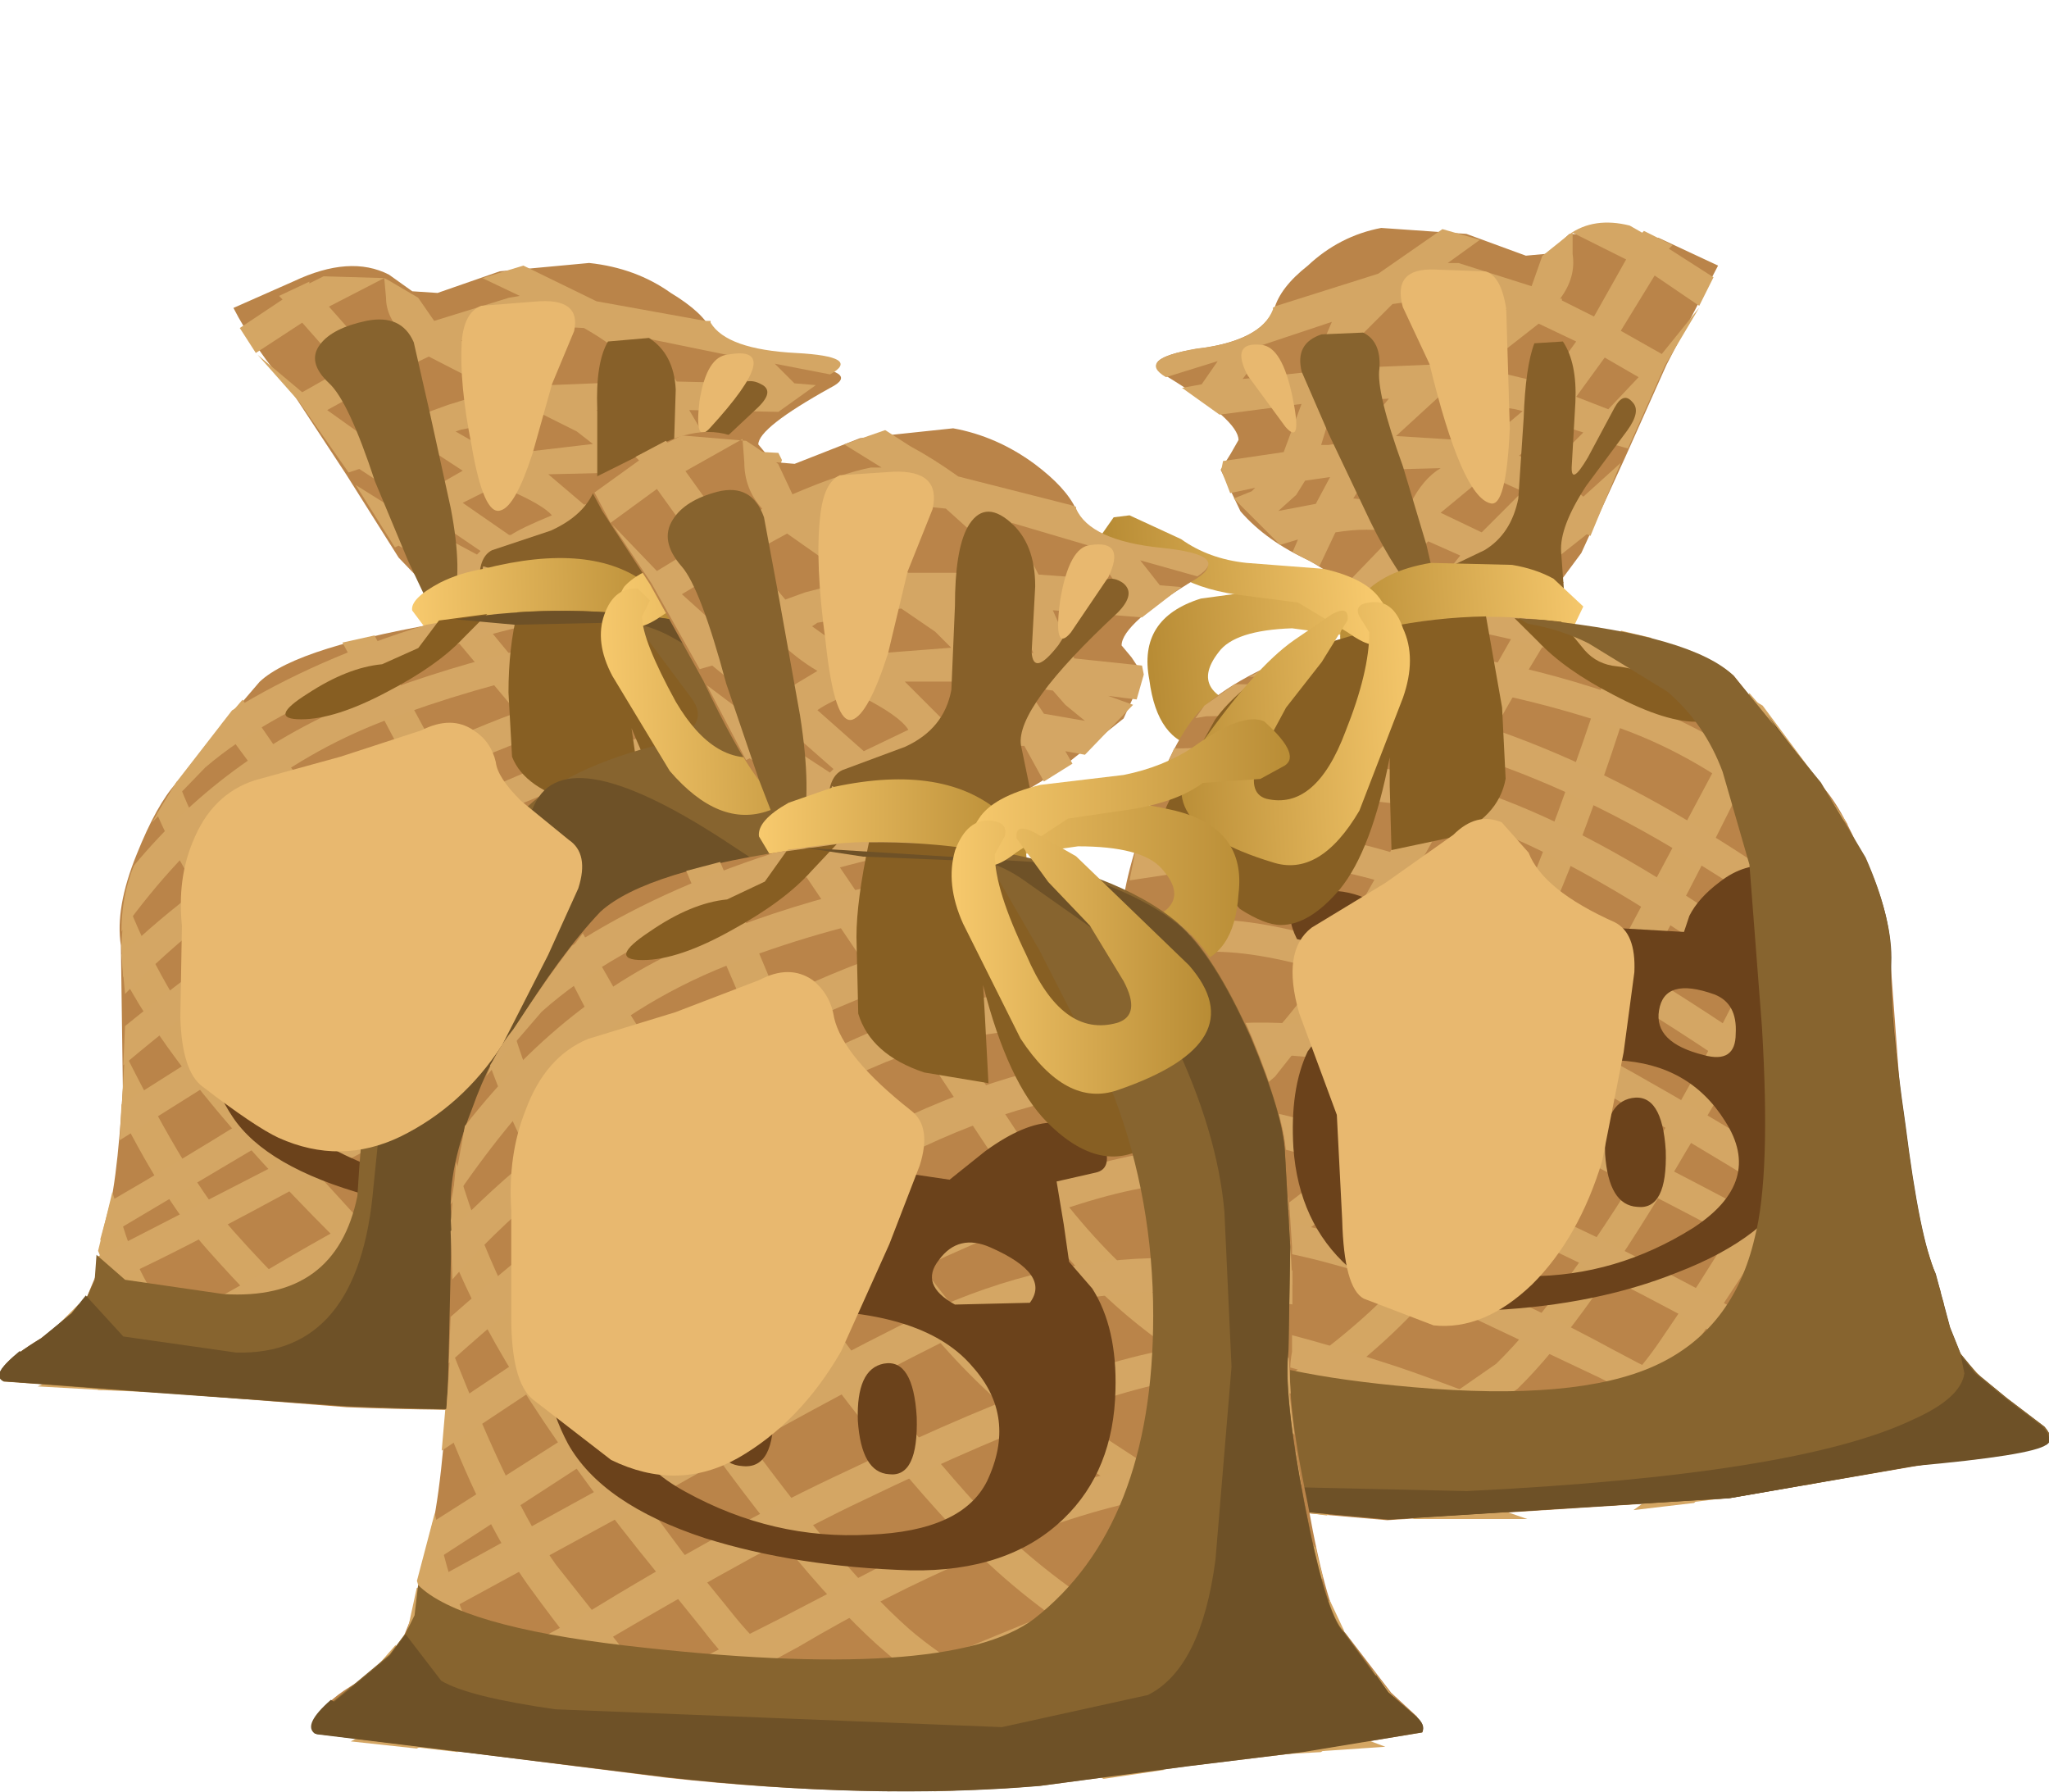 <?xml version="1.0" encoding="UTF-8" standalone="no"?>
<svg xmlns:xlink="http://www.w3.org/1999/xlink" height="45.2px" width="51.7px" xmlns="http://www.w3.org/2000/svg">
  <g transform="matrix(1.0, 0.0, 0.0, 1.0, 0.0, 0.0)">
    <use height="11.95" transform="matrix(0.981, 0.0, 0.0, 0.84, 5.89, 6.592)" width="15.65" xlink:href="#shape0"/>
    <use height="10.4" transform="matrix(0.9, 0.0, 0.0, 0.9, 6.05, 6.7)" width="16.85" xlink:href="#sprite0"/>
    <use height="8.45" transform="matrix(0.9, 0.0, 0.0, 0.9, 7.95, 8.05)" width="4.0" xlink:href="#sprite1"/>
    <use height="7.3" transform="matrix(0.9, 0.0, 0.0, 0.9, 12.1, 8.3)" width="8.05" xlink:href="#sprite2"/>
    <use height="21.45" transform="matrix(1.0, 0.0, 0.0, 1.0, 0.0, 14.1)" width="27.4" xlink:href="#shape4"/>
    <use height="22.4" transform="matrix(0.9, 0.0, 0.0, 0.9, 1.35, 15.4)" width="27.85" xlink:href="#sprite3"/>
    <use height="22.35" transform="matrix(0.9, 0.0, 0.0, 0.9, 0.95, 15.4)" width="28.5" xlink:href="#sprite4"/>
    <use height="2.65" transform="matrix(0.9, 0.0, 0.0, 0.9, 9.5, 26.4)" width="1.85" xlink:href="#sprite5"/>
    <use height="2.6" transform="matrix(0.9, 0.0, 0.0, 0.9, 13.2, 26.5)" width="1.65" xlink:href="#sprite6"/>
    <use height="10.7" transform="matrix(0.9, 0.0, 0.0, 0.9, 4.8, 21.2)" width="16.35" xlink:href="#sprite7"/>
    <use height="7.2" transform="matrix(0.9, 0.0, 0.0, 0.9, 7.205, 15.4)" width="16.7" xlink:href="#sprite8"/>
    <use height="22.3" transform="matrix(0.9, 0.0, 0.0, 0.9, 0.0, 15.5)" width="30.45" xlink:href="#sprite11"/>
    <use height="22.4" transform="matrix(0.9, 0.0, 0.0, 0.9, 0.0, 15.4)" width="30.45" xlink:href="#sprite12"/>
    <use height="3.25" transform="matrix(0.9, 0.0, 0.0, 0.9, 0.0, 32.6)" width="30.45" xlink:href="#sprite13"/>
    <use height="12.05" transform="matrix(0.9, 0.0, 0.0, 0.9, 4.55, 18.205)" width="11.25" xlink:href="#sprite14"/>
    <use height="5.85" transform="matrix(0.9, 0.0, 0.0, 0.9, 11.65, 7.6)" width="3.15" xlink:href="#sprite15"/>
    <use height="2.25" transform="matrix(0.9, 0.0, 0.0, 0.9, 17.605, 8.9)" width="1.55" xlink:href="#sprite16"/>
    <use height="14.95" transform="matrix(1.0, 0.0, 0.0, 1.0, 15.15, 5.6)" width="28.2" xlink:href="#shape17"/>
    <use height="12.05" transform="matrix(0.9, 0.0, 0.0, 0.9, 29.15, 5.6)" width="15.65" xlink:href="#sprite17"/>
    <use height="7.8" transform="matrix(0.9, 0.0, 0.0, 0.9, 32.8, 8.3)" width="3.9" xlink:href="#sprite18"/>
    <use height="8.15" transform="matrix(0.9, 0.0, 0.0, 0.9, 36.15, 8.345)" width="5.7" xlink:href="#sprite19"/>
    <use height="24.25" transform="matrix(1.0, 0.0, 0.0, 1.0, 26.0, 14.15)" width="25.7" xlink:href="#shape21"/>
    <use height="25.3" transform="matrix(0.9, 0.0, 0.0, 0.9, 26.95, 15.595)" width="25.9" xlink:href="#sprite20"/>
    <use height="25.35" transform="matrix(0.9, 0.0, 0.0, 0.9, 26.7, 15.55)" width="26.8" xlink:href="#sprite21"/>
    <use height="3.05" transform="matrix(0.9, 0.0, 0.0, 0.9, 40.5, 27.7)" width="1.7" xlink:href="#sprite22"/>
    <use height="2.95" transform="matrix(0.9, 0.0, 0.0, 0.9, 37.25, 28.1)" width="1.55" xlink:href="#sprite23"/>
    <use height="12.45" transform="matrix(0.9, 0.0, 0.0, 0.9, 32.545, 21.845)" width="14.8" xlink:href="#sprite24"/>
    <use height="8.65" transform="matrix(0.9, 0.0, 0.0, 0.9, 29.35, 15.55)" width="15.45" xlink:href="#sprite25"/>
    <use height="22.75" transform="matrix(0.9, 0.0, 0.0, 0.9, 28.55, 17.89)" width="25.75" xlink:href="#sprite28"/>
    <use height="25.3" transform="matrix(0.9, 0.0, 0.0, 0.9, 28.45, 15.6)" width="25.85" xlink:href="#sprite29"/>
    <use height="14.2" transform="matrix(0.9, 0.0, 0.0, 0.9, 32.6, 20.655)" width="9.6" xlink:href="#sprite30"/>
    <use height="6.55" transform="matrix(0.9, 0.0, 0.0, 0.9, 35.35, 6.8)" width="3.1" xlink:href="#sprite31"/>
    <use height="2.45" transform="matrix(0.9, 0.0, 0.0, 0.9, 31.3, 8.7)" width="1.55" xlink:href="#sprite32"/>
    <use height="8.85" transform="matrix(1.0, 0.0, 0.0, 1.0, 27.6, 13.0)" width="7.95" xlink:href="#shape32"/>
    <use height="4.65" transform="matrix(0.9, 0.0, 0.0, 0.9, 26.75, 34.195)" width="27.75" xlink:href="#sprite33"/>
    <use height="11.95" transform="matrix(1.0, 0.0, 0.0, 0.996, 14.8, 10.755)" width="15.7" xlink:href="#shape34"/>
    <use height="12.45" transform="matrix(0.9, 0.0, 0.0, 0.9, 15.0, 10.85)" width="17.2" xlink:href="#sprite34"/>
    <use height="10.1" transform="matrix(0.9, 0.0, 0.0, 0.9, 16.85, 12.35)" width="3.9" xlink:href="#sprite35"/>
    <use height="8.65" transform="matrix(0.9, 0.0, 0.0, 0.9, 20.9, 12.9)" width="8.4" xlink:href="#sprite36"/>
    <use height="25.55" transform="matrix(1.0, 0.0, 0.0, 1.0, 7.9, 19.65)" width="28.05" xlink:href="#shape37"/>
    <use height="26.6" transform="matrix(0.9, 0.0, 0.0, 0.9, 9.35, 21.25)" width="28.45" xlink:href="#sprite37"/>
    <use height="26.6" transform="matrix(0.9, 0.0, 0.0, 0.9, 8.85, 21.25)" width="29.25" xlink:href="#sprite38"/>
    <use height="3.15" transform="matrix(0.9, 0.0, 0.0, 0.9, 17.85, 34.15)" width="1.85" xlink:href="#sprite39"/>
    <use height="3.1" transform="matrix(0.9, 0.0, 0.0, 0.9, 21.645, 34.4)" width="1.65" xlink:href="#sprite40"/>
    <use height="12.85" transform="matrix(0.9, 0.0, 0.0, 0.9, 13.25, 28.05)" width="16.55" xlink:href="#sprite41"/>
    <use height="8.8" transform="matrix(0.9, 0.0, 0.0, 0.9, 15.805, 21.25)" width="17.05" xlink:href="#sprite42"/>
    <use height="26.4" transform="matrix(0.9, 0.0, 0.0, 0.9, 7.9, 21.4)" width="31.1" xlink:href="#sprite45"/>
    <use height="26.6" transform="matrix(0.9, 0.0, 0.0, 0.9, 7.9, 21.25)" width="31.1" xlink:href="#sprite46"/>
    <use height="3.25" transform="matrix(0.9, 0.0, 0.0, 0.9, 7.855, 42.25)" width="31.15" xlink:href="#sprite47"/>
    <use height="14.15" transform="matrix(0.9, 0.0, 0.0, 0.9, 12.9, 24.5)" width="11.6" xlink:href="#sprite48"/>
    <use height="6.95" transform="matrix(0.9, 0.0, 0.0, 0.9, 20.65, 11.9)" width="3.25" xlink:href="#sprite49"/>
    <use height="2.6" transform="matrix(0.9, 0.0, 0.0, 0.9, 26.705, 13.75)" width="1.55" xlink:href="#sprite50"/>
    <use height="9.45" transform="matrix(1.0, 0.0, 0.0, 1.0, 24.0, 18.15)" width="8.55" xlink:href="#shape48"/>
  </g>
  <defs>
    <g id="shape0" transform="matrix(1.0, 0.0, 0.0, 1.0, -18.8, -10.7)">
      <path d="M30.55 19.5 L28.8 20.65 Q28.3 21.05 27.95 21.7 27.55 22.4 26.85 22.6 25.95 22.8 25.2 21.95 L24.2 21.0 23.05 19.6 21.7 17.1 20.35 14.7 Q19.3 13.25 18.8 12.1 L20.35 11.3 Q21.8 10.5 22.8 11.1 L23.4 11.6 24.05 11.65 25.65 11.0 27.95 10.75 Q29.15 10.9 30.05 11.65 30.9 12.25 31.1 12.8 31.45 13.6 33.25 13.8 35.0 14.0 34.15 14.5 32.3 15.7 32.3 16.2 L32.55 16.55 32.8 17.0 32.3 18.1 30.55 19.5" fill="#ba8449" fill-rule="evenodd" stroke="none"/>
    </g>
    <g id="sprite0" transform="matrix(1.0, 0.0, 0.0, 1.0, 0.0, 0.0)">
      <use height="10.4" transform="matrix(1.0, 0.0, 0.0, 1.0, 0.0, 0.0)" width="16.85" xlink:href="#shape1"/>
    </g>
    <g id="shape1" transform="matrix(1.0, 0.0, 0.0, 1.0, 0.0, 0.0)">
      <path d="M5.5 7.15 L5.25 7.35 6.65 8.1 6.75 8.0 5.5 7.15 M7.6 7.55 Q7.9 7.35 8.75 7.0 8.5 6.7 7.45 6.25 L7.25 6.15 6.25 6.65 7.55 7.55 7.6 7.55 M3.5 4.8 L4.4 4.45 3.45 3.5 2.45 4.05 3.5 4.8 M6.25 5.75 L5.1 5.0 4.3 5.35 5.55 6.15 6.25 5.75 M5.85 3.9 L7.15 3.5 5.3 2.55 4.25 3.05 5.3 4.1 5.85 3.9 M6.75 5.05 L7.35 5.3 9.9 5.0 9.45 4.65 8.45 4.15 6.2 4.6 6.05 4.65 6.75 5.05 M11.3 6.45 L10.75 5.8 8.65 5.85 9.65 6.7 11.3 6.45 M14.3 3.3 L13.65 2.5 11.45 2.05 12.25 3.25 14.3 3.3 M12.75 5.9 L11.95 5.85 12.45 6.5 13.6 6.6 13.05 6.25 12.75 5.9 M11.2 3.25 L10.65 2.45 Q10.35 2.15 9.65 1.75 L7.7 1.65 6.2 2.1 8.7 3.35 11.2 3.25 M12.15 5.1 L11.6 4.0 10.0 4.05 11.2 5.0 11.95 5.05 12.15 5.1 M15.6 2.45 Q17.45 2.55 16.55 3.05 L15.0 2.75 15.55 3.3 16.15 3.35 15.1 4.1 12.6 4.05 13.25 5.15 15.1 5.25 15.2 5.45 15.0 6.05 14.2 6.0 14.35 6.05 14.6 6.1 14.9 6.2 13.65 7.45 13.1 7.35 13.3 7.65 12.5 8.05 11.95 7.25 10.15 7.4 Q10.7 7.9 11.75 8.5 L11.0 9.0 9.25 7.65 8.3 8.1 9.35 9.2 Q9.8 10.0 9.65 10.2 L9.55 10.4 9.3 10.4 8.75 10.15 7.4 9.3 6.7 9.0 5.95 9.5 5.3 8.95 5.85 8.6 4.45 7.85 4.35 7.9 3.25 6.15 4.45 6.9 4.8 6.65 3.35 5.7 3.05 5.8 1.65 3.8 0.5 2.5 1.75 3.55 2.9 2.9 1.75 1.6 0.45 2.45 0.0 1.75 1.2 0.95 1.1 0.85 1.95 0.45 1.95 0.5 2.35 0.3 4.05 0.35 2.5 1.15 3.65 2.45 4.55 2.0 4.6 1.95 Q4.1 1.45 4.1 0.9 L4.05 0.35 4.15 0.4 5.0 0.9 5.45 1.55 7.55 0.9 7.85 0.85 6.8 0.35 7.95 0.0 10.0 1.0 13.05 1.55 13.2 1.55 13.2 1.6 Q13.65 2.35 15.6 2.45" fill="#d4a664" fill-rule="evenodd" stroke="none"/>
    </g>
    <g id="sprite1" transform="matrix(1.0, 0.0, 0.0, 1.0, 0.0, 0.0)">
      <use height="8.45" transform="matrix(0.988, 0.0, 0.0, 1.0, 0.0, 0.0)" width="4.05" xlink:href="#shape2"/>
    </g>
    <g id="shape2" transform="matrix(1.0, 0.0, 0.0, 1.0, 0.0, 0.0)">
      <path d="M2.8 0.65 L3.25 2.6 3.85 5.3 Q4.2 7.1 3.9 8.0 3.6 8.85 3.25 8.05 L2.65 6.8 1.7 4.55 Q0.95 2.3 0.4 1.8 -0.25 1.2 0.15 0.7 0.5 0.25 1.45 0.05 2.45 -0.15 2.8 0.65" fill="#87632e" fill-rule="evenodd" stroke="none"/>
    </g>
    <g id="sprite2" transform="matrix(1.0, 0.0, 0.0, 1.0, 0.0, 0.0)">
      <use height="7.3" transform="matrix(1.0, 0.0, 0.0, 1.0, 0.0, 0.0)" width="8.05" xlink:href="#shape3"/>
    </g>
    <g id="shape3" transform="matrix(1.0, 0.0, 0.0, 1.0, 0.0, 0.0)">
      <path d="M5.25 5.45 L5.55 6.65 Q5.5 7.1 4.4 7.25 2.7 7.45 0.1 6.65 L0.0 7.2 Q-0.05 6.4 0.35 6.2 L2.0 5.65 Q3.1 5.15 3.3 4.25 L3.3 2.25 Q3.25 0.95 3.6 0.35 L4.75 0.25 Q5.45 0.7 5.5 1.7 L5.45 3.3 Q5.5 3.85 6.15 3.05 L7.1 1.75 Q7.45 1.3 7.9 1.55 8.3 1.75 7.75 2.25 L6.15 3.75 Q5.1 4.85 5.25 5.45" fill="#876029" fill-rule="evenodd" stroke="none"/>
    </g>
    <g id="shape4" transform="matrix(1.0, 0.0, 0.0, 1.0, 0.0, -14.1)">
      <path d="M22.25 16.15 Q22.15 17.5 21.05 17.75 18.9 18.25 17.2 17.25 L15.3 15.8 15.0 15.5 14.95 15.0 17.4 14.35 20.6 14.45 Q22.35 14.8 22.25 16.15 M20.3 15.7 Q19.8 15.25 18.2 15.3 L15.85 15.7 15.4 15.8 16.65 16.5 Q18.3 17.25 19.1 17.05 21.3 16.6 20.3 15.7 M15.4 15.8 L15.15 15.7 15.3 15.8 15.4 15.8" fill="url(#gradient0)" fill-rule="evenodd" stroke="none"/>
      <path d="M11.15 16.4 L10.4 15.4 Q10.35 15.1 11.1 14.7 11.6 14.45 12.2 14.35 14.95 13.65 16.35 14.75 17.3 15.4 16.85 16.1 16.4 16.65 15.45 16.7 L11.15 16.4" fill="url(#gradient1)" fill-rule="evenodd" stroke="none"/>
      <path d="M20.85 16.9 Q21.7 17.5 22.65 19.25 23.5 20.8 23.6 21.6 L23.75 23.65 23.8 25.85 Q23.7 26.7 24.3 29.1 24.95 31.4 25.35 31.75 L26.5 32.95 27.2 33.45 27.35 33.75 24.45 34.3 21.6 34.75 17.9 35.3 Q13.7 35.7 8.75 35.5 L3.7 35.1 0.1 34.85 Q-0.35 34.6 1.05 33.75 L1.85 33.15 2.2 32.7 2.45 32.1 2.65 30.9 Q2.95 30.05 3.1 27.45 L3.05 23.85 Q2.9 22.9 3.45 21.55 3.95 20.3 4.45 19.75 L5.35 18.6 6.55 17.2 Q7.5 16.3 11.5 15.65 14.25 15.2 17.2 15.7 19.65 16.15 20.85 16.9" fill="#ba8449" fill-rule="evenodd" stroke="none"/>
    </g>
    <linearGradient gradientTransform="matrix(0.004, -2.0E-4, -1.0E-4, -0.004, 18.65, 16.15)" gradientUnits="userSpaceOnUse" id="gradient0" spreadMethod="pad" x1="-819.2" x2="819.2">
      <stop offset="0.0" stop-color="#f7c96d"/>
      <stop offset="1.0" stop-color="#b88c35"/>
    </linearGradient>
    <linearGradient gradientTransform="matrix(0.004, -2.0E-4, -1.0E-4, -0.004, 13.7, 15.45)" gradientUnits="userSpaceOnUse" id="gradient1" spreadMethod="pad" x1="-819.2" x2="819.2">
      <stop offset="0.0" stop-color="#f7c96d"/>
      <stop offset="1.0" stop-color="#b88c35"/>
    </linearGradient>
    <g id="sprite3" transform="matrix(1.0, 0.0, 0.0, 1.0, 0.0, 0.0)">
      <use height="22.4" transform="matrix(1.0, 0.0, 0.0, 1.0, 0.0, 0.0)" width="27.85" xlink:href="#shape5"/>
    </g>
    <g id="shape5" transform="matrix(1.0, 0.0, 0.0, 1.0, 0.0, 0.0)">
      <path d="M26.05 16.9 L25.85 16.9 Q24.1 17.0 18.5 14.0 15.3 12.3 12.65 8.7 11.1 6.6 9.1 2.75 L8.1 0.9 9.0 0.7 9.9 2.4 Q11.95 6.25 13.4 8.2 16.0 11.7 19.0 13.35 24.15 16.1 25.8 16.1 L26.05 16.9" fill="#d4a663" fill-rule="evenodd" stroke="none"/>
      <path d="M23.15 12.45 L20.55 10.95 17.6 8.4 14.2 4.3 10.85 0.3 11.9 0.15 14.95 3.85 18.35 7.9 Q20.4 10.2 23.65 11.75 L25.0 12.5 25.15 13.55 23.15 12.45" fill="#d4a663" fill-rule="evenodd" stroke="none"/>
      <path d="M12.3 0.1 L14.2 0.0 Q17.4 1.4 19.25 2.95 22.75 6.1 24.85 8.55 L25.0 10.0 24.75 9.7 Q21.55 6.15 18.55 3.55 16.6 1.8 12.3 0.1" fill="#d4a663" fill-rule="evenodd" stroke="none"/>
      <path d="M27.85 20.8 L25.7 21.0 Q19.35 19.0 16.25 16.4 11.3 12.3 5.55 4.35 L4.7 3.2 5.3 2.5 6.3 3.95 10.85 9.7 Q14.3 13.7 16.85 15.85 20.35 18.75 27.85 20.8" fill="#d4a663" fill-rule="evenodd" stroke="none"/>
      <path d="M0.7 19.45 Q1.35 20.75 2.5 21.9 L1.25 21.85 0.0 20.15 0.7 19.45" fill="#d4a663" fill-rule="evenodd" stroke="none"/>
      <path d="M3.45 4.8 L3.5 4.8 Q4.7 8.05 9.2 13.15 12.55 17.05 14.75 18.55 16.25 19.55 19.55 20.75 L21.85 21.6 20.2 21.85 19.2 21.5 Q15.7 20.2 14.2 19.15 11.9 17.65 8.45 13.65 4.3 8.95 2.9 5.7 L3.45 4.8" fill="#d4a663" fill-rule="evenodd" stroke="none"/>
      <path d="M5.05 17.4 Q8.3 21.05 11.05 22.4 L9.2 22.35 Q7.05 21.0 4.3 17.9 3.15 16.6 1.9 14.15 L2.0 12.4 Q3.8 16.0 5.05 17.4" fill="#d4a663" fill-rule="evenodd" stroke="none"/>
      <path d="M1.95 10.25 L1.9 9.4 2.0 8.0 Q2.95 10.55 4.9 13.05 L8.5 17.0 9.8 18.25 Q11.05 19.55 12.85 20.4 L16.6 21.8 17.7 22.15 15.55 22.3 12.1 20.95 Q10.35 20.1 9.1 18.75 L7.8 17.5 Q3.5 13.2 1.95 10.25" fill="#d4a663" fill-rule="evenodd" stroke="none"/>
      <path d="M1.25 17.95 L1.65 16.3 1.9 17.1 Q2.4 18.85 3.5 20.1 L5.85 22.1 4.25 22.0 Q2.15 20.3 1.25 17.95" fill="#d4a663" fill-rule="evenodd" stroke="none"/>
    </g>
    <g id="sprite4" transform="matrix(1.0, 0.0, 0.0, 1.0, 0.0, 0.0)">
      <use height="22.35" transform="matrix(1.0, 0.0, 0.0, 1.0, 0.0, 0.0)" width="28.5" xlink:href="#shape6"/>
    </g>
    <g id="shape6" transform="matrix(1.0, 0.0, 0.0, 1.0, 0.0, 0.0)">
      <path d="M25.45 10.5 L22.0 10.3 Q18.7 10.45 15.85 11.8 13.5 12.85 7.85 15.85 4.2 17.85 2.45 18.65 L1.5 19.1 1.65 18.7 1.7 18.1 2.0 17.95 7.35 15.2 Q12.7 12.3 15.4 11.1 18.5 9.7 21.95 9.55 L25.4 9.7 25.45 10.5" fill="#d4a664" fill-rule="evenodd" stroke="none"/>
      <path d="M27.9 19.0 L28.5 19.6 26.55 21.0 26.1 21.0 24.8 21.15 27.9 19.0" fill="#d4a664" fill-rule="evenodd" stroke="none"/>
      <path d="M24.8 5.75 L21.25 5.6 Q18.2 5.75 14.8 7.35 11.55 8.8 7.4 11.65 L2.3 14.85 2.35 13.85 6.85 11.0 Q11.1 8.2 14.35 6.65 18.05 4.95 21.2 4.8 L24.45 4.95 24.8 5.75" fill="#d4a664" fill-rule="evenodd" stroke="none"/>
      <path d="M23.65 3.4 L22.95 3.4 Q20.35 3.55 16.15 4.55 13.1 5.25 8.85 8.0 5.55 10.1 2.4 12.75 L2.45 11.65 Q5.65 9.05 8.95 7.0 13.05 4.5 15.9 3.8 20.55 2.7 22.95 2.65 L23.1 2.65 23.65 3.4" fill="#d4a664" fill-rule="evenodd" stroke="none"/>
      <path d="M24.55 12.4 L23.3 12.3 Q20.7 12.45 13.8 15.55 L6.7 19.25 1.8 21.85 0.0 21.75 Q2.65 20.65 6.25 18.6 9.85 16.45 13.4 14.85 17.2 13.15 19.2 12.45 21.65 11.55 23.25 11.5 L24.8 11.6 25.4 11.75 25.45 12.6 24.55 12.4" fill="#d4a664" fill-rule="evenodd" stroke="none"/>
      <path d="M26.25 16.15 L26.5 16.9 Q22.85 17.55 18.95 18.9 16.35 19.85 13.85 20.95 L10.35 22.35 8.65 22.3 8.25 22.25 13.45 20.25 Q16.2 19.05 18.6 18.2 22.55 16.8 26.25 16.15" fill="#d4a664" fill-rule="evenodd" stroke="none"/>
      <path d="M3.9 4.8 L5.45 2.8 Q7.8 1.35 10.9 0.4 L11.75 0.25 15.5 0.05 Q12.6 0.55 9.7 1.65 6.45 2.9 4.7 4.4 L3.2 5.95 3.9 4.8" fill="#d4a664" fill-rule="evenodd" stroke="none"/>
      <path d="M25.85 14.7 L25.35 14.7 Q21.3 14.85 16.9 16.75 14.85 17.65 12.15 19.05 L6.8 21.65 5.7 22.05 3.9 21.95 6.4 20.9 Q8.3 20.15 11.7 18.4 14.95 16.7 16.5 16.05 21.15 14.05 25.65 13.9 L25.85 14.7" fill="#d4a664" fill-rule="evenodd" stroke="none"/>
      <path d="M17.85 22.2 L14.75 22.35 Q15.2 22.1 15.9 21.95 19.65 21.0 26.7 17.4 L27.1 18.1 Q21.95 20.8 17.85 22.2" fill="#d4a664" fill-rule="evenodd" stroke="none"/>
      <path d="M2.45 10.75 L2.35 9.65 Q4.3 7.75 7.55 5.75 14.2 1.65 21.15 1.2 L22.1 1.65 22.4 1.9 22.05 1.9 Q14.9 2.2 8.05 6.4 4.65 8.45 2.45 10.75" fill="#d4a664" fill-rule="evenodd" stroke="none"/>
      <path d="M9.7 3.1 Q5.4 4.75 2.35 9.0 2.35 8.0 2.7 7.15 5.4 3.9 9.35 2.4 13.7 0.75 18.2 0.35 L20.7 1.0 19.85 1.0 Q14.75 1.2 9.7 3.1" fill="#d4a664" fill-rule="evenodd" stroke="none"/>
      <path d="M25.25 8.25 Q24.1 7.7 22.6 7.75 19.75 7.85 13.8 10.65 L6.3 14.95 1.75 17.65 2.05 16.55 Q3.95 15.45 5.8 14.3 10.25 11.5 13.4 10.0 19.35 7.05 22.55 6.95 L25.2 7.35 25.3 8.25 25.25 8.25" fill="#d4a664" fill-rule="evenodd" stroke="none"/>
    </g>
    <g id="sprite5" transform="matrix(1.0, 0.0, 0.0, 1.0, 0.0, 0.0)">
      <use height="3.1" transform="matrix(1.088, 0.0, 0.0, 0.855, 0.0, 0.0)" width="1.7" xlink:href="#shape7"/>
    </g>
    <g id="shape7" transform="matrix(1.0, 0.0, 0.0, 1.0, 0.0, 0.0)">
      <path d="M1.7 1.5 Q1.75 3.2 0.9 3.1 0.1 3.05 0.0 1.6 -0.05 0.15 0.75 0.0 1.6 -0.15 1.7 1.5" fill="#6b421b" fill-rule="evenodd" stroke="none"/>
    </g>
    <g id="sprite6" transform="matrix(1.0, 0.0, 0.0, 1.0, 0.0, 0.0)">
      <use height="3.1" transform="matrix(0.971, 0.0, 0.0, 0.839, 0.0, 0.0)" width="1.7" xlink:href="#shape7"/>
    </g>
    <g id="sprite7" transform="matrix(1.0, 0.0, 0.0, 1.0, 0.0, 0.0)">
      <use height="12.85" transform="matrix(0.988, 0.0, 0.0, 0.833, 0.0, 0.0)" width="16.55" xlink:href="#shape8"/>
    </g>
    <g id="shape8" transform="matrix(1.0, 0.0, 0.0, 1.0, 0.0, 0.0)">
      <path d="M2.75 4.95 Q2.85 5.85 3.8 5.55 5.3 5.15 5.1 4.15 4.85 3.2 3.35 3.8 2.65 4.1 2.75 4.95 M12.95 10.35 Q13.8 8.55 12.55 7.15 11.0 5.3 6.45 5.6 4.3 5.75 3.3 7.55 2.2 9.4 4.5 10.65 6.95 12.0 9.65 11.85 12.25 11.75 12.95 10.35 M11.6 4.15 Q11.0 4.85 12.05 5.4 L14.1 5.35 Q14.75 4.55 13.05 3.8 12.15 3.4 11.6 4.15 M15.25 4.2 L15.9 4.95 Q16.6 6.1 16.55 7.8 16.5 10.05 15.1 11.4 13.5 12.9 10.8 12.85 7.6 12.75 5.05 11.95 2.15 11.0 1.2 9.3 0.3 7.7 0.6 5.95 0.8 4.6 1.55 3.6 L1.4 2.3 1.35 1.35 Q-0.4 1.4 0.1 0.7 0.45 0.15 1.3 0.05 2.15 -0.1 2.95 0.45 4.05 1.2 4.15 1.9 L8.85 1.45 11.9 1.9 12.9 1.1 Q14.0 0.35 14.8 0.3 15.95 0.25 16.2 0.95 16.45 1.6 16.0 1.7 L14.85 1.95 15.1 3.15 15.25 4.2" fill="#6b421b" fill-rule="evenodd" stroke="none"/>
    </g>
    <g id="sprite8" transform="matrix(1.0, 0.0, 0.0, 1.0, 0.05, 0.0)">
      <use height="7.2" transform="matrix(1.0, 0.0, 0.0, 1.0, 6.2, 0.0)" width="10.45" xlink:href="#sprite9"/>
      <use height="2.95" transform="matrix(1.0, 0.0, 0.0, 1.0, -0.05, 0.1)" width="5.65" xlink:href="#sprite10"/>
    </g>
    <g id="sprite9" transform="matrix(1.0, 0.0, 0.0, 1.0, 0.0, 0.0)">
      <use height="7.2" transform="matrix(1.0, 0.0, 0.0, 1.0, 0.0, 0.0)" width="10.45" xlink:href="#shape9"/>
    </g>
    <g id="shape9" transform="matrix(1.0, 0.0, 0.0, 1.0, 0.0, 0.0)">
      <path d="M9.9 5.1 L9.15 6.0 8.4 6.7 7.25 7.2 Q6.4 7.3 5.35 6.45 4.45 5.75 3.45 3.3 L3.55 4.0 3.7 5.6 1.95 5.4 Q0.45 5.0 0.1 4.1 L0.0 2.3 Q0.0 1.05 0.25 0.05 3.2 -0.15 6.25 0.6 7.9 1.3 8.6 2.0 L9.75 3.4 10.45 4.4 9.9 5.1" fill="#875f23" fill-rule="evenodd" stroke="none"/>
    </g>
    <g id="sprite10" transform="matrix(1.0, 0.0, 0.0, 1.0, 0.05, 0.0)">
      <use height="3.25" transform="matrix(0.966, 0.0, 0.0, 0.908, -0.048, 0.0)" width="5.85" xlink:href="#shape10"/>
    </g>
    <g id="shape10" transform="matrix(1.0, 0.0, 0.0, 1.0, 0.05, 0.0)">
      <path d="M4.4 0.2 L5.8 0.0 5.1 0.75 Q4.35 1.6 2.9 2.4 1.4 3.25 0.4 3.25 -0.6 3.25 0.6 2.45 1.75 1.65 2.75 1.55 L3.8 1.05 4.4 0.2" fill="#875e22" fill-rule="evenodd" stroke="none"/>
    </g>
    <g id="sprite11" transform="matrix(1.0, 0.0, 0.0, 1.0, 0.0, 0.0)">
      <use height="22.3" transform="matrix(1.002, 0.0, 0.0, 1.0, 0.0, 0.0)" width="30.4" xlink:href="#shape11"/>
    </g>
    <g id="shape11" transform="matrix(1.0, 0.0, 0.0, 1.0, 0.0, 0.0)">
      <path d="M23.1 1.55 Q24.1 2.2 25.15 4.15 26.1 5.9 26.2 6.8 L26.4 9.05 26.45 11.5 Q26.3 12.5 27.0 15.1 27.7 17.65 28.15 18.05 L29.45 19.4 30.15 19.95 30.4 20.3 Q30.15 20.7 27.15 20.9 L24.0 21.4 19.9 22.0 Q15.25 22.45 9.7 22.2 L4.1 21.8 0.1 21.5 Q-0.4 21.25 1.15 20.3 L2.0 19.6 2.45 19.1 2.65 18.65 2.7 17.95 3.5 18.65 6.25 19.05 Q9.4 19.25 10.0 16.3 10.2 12.9 10.6 12.05 L11.85 9.3 Q12.7 7.7 14.45 5.7 15.6 4.4 18.25 3.7 20.0 3.25 19.35 2.35 L17.6 0.0 Q21.3 0.35 23.1 1.55" fill="#87642f" fill-rule="evenodd" stroke="none"/>
    </g>
    <g id="sprite12" transform="matrix(1.0, 0.0, 0.0, 1.0, 0.0, 0.0)">
      <use height="22.4" transform="matrix(1.002, 0.0, 0.0, 1.0, 0.0, 0.0)" width="30.4" xlink:href="#shape12"/>
    </g>
    <g id="shape12" transform="matrix(1.0, 0.0, 0.0, 1.0, 0.0, 0.0)">
      <path d="M20.5 6.6 Q24.7 9.4 24.55 8.35 24.35 6.45 23.0 4.35 21.75 2.3 20.65 1.8 L18.8 0.75 Q17.8 0.2 16.8 0.35 L14.4 0.4 12.75 0.25 Q15.85 -0.25 19.1 0.3 21.85 0.8 23.1 1.65 24.1 2.3 25.15 4.25 26.1 6.0 26.2 6.9 L26.4 9.15 26.45 11.6 Q26.3 12.6 27.0 15.2 27.7 17.75 28.15 18.15 L29.45 19.5 30.15 20.05 30.4 20.4 Q30.15 20.8 27.15 21.0 L24.0 21.5 19.9 22.1 Q15.25 22.55 9.7 22.3 L4.1 21.9 0.1 21.6 Q-0.4 21.35 1.15 20.4 L2.0 19.7 2.4 19.2 3.45 20.35 6.6 20.8 Q10.05 20.9 10.45 16.15 L10.8 12.7 Q11.15 11.05 12.25 10.8 14.2 10.4 14.2 9.3 14.25 6.95 14.95 5.45 15.85 3.5 20.5 6.6" fill="#6e5127" fill-rule="evenodd" stroke="none"/>
    </g>
    <g id="sprite13" transform="matrix(1.0, 0.0, 0.0, 1.0, 0.0, 0.0)">
      <use height="3.25" transform="matrix(1.0, 0.0, 0.0, 1.0, 0.0, 0.0)" width="30.45" xlink:href="#shape13"/>
    </g>
    <g id="shape13" transform="matrix(1.0, 0.0, 0.0, 1.0, 0.05, 0.0)">
      <path d="M29.45 0.35 L30.15 0.9 30.4 1.25 Q30.15 1.65 27.15 1.85 L24.0 2.35 19.9 2.95 Q15.25 3.4 9.7 3.15 L4.1 2.75 0.1 2.45 Q-0.3 2.3 0.5 1.65 1.5 2.25 4.6 2.25 L9.5 2.55 14.85 2.7 19.05 2.35 23.85 1.5 27.5 0.95 Q28.7 0.9 28.85 0.55 L29.1 0.0 29.45 0.35" fill="#6e5127" fill-rule="evenodd" stroke="none"/>
    </g>
    <g id="sprite14" transform="matrix(1.0, 0.0, 0.0, 1.0, 0.0, 0.05)">
      <use height="15.5" transform="matrix(0.889, 0.0, 0.0, 0.777, 0.0, -0.039)" width="12.65" xlink:href="#shape14"/>
    </g>
    <g id="shape14" transform="matrix(1.0, 0.0, 0.0, 1.0, 0.0, 0.05)">
      <path d="M10.75 2.8 L12.25 4.2 Q12.9 4.7 12.55 5.95 L11.6 8.35 10.15 11.6 Q8.9 13.8 6.95 14.9 5.05 15.95 3.1 14.95 2.35 14.55 0.7 13.1 0.05 12.55 0.0 10.6 L0.05 7.3 Q-0.1 5.6 0.4 4.25 1.0 2.55 2.35 2.05 L5.05 1.2 7.6 0.25 Q8.55 -0.3 9.25 0.25 9.8 0.65 9.95 1.4 10.0 1.95 10.75 2.8" fill="#e8b86f" fill-rule="evenodd" stroke="none"/>
    </g>
    <g id="sprite15" transform="matrix(1.0, 0.0, 0.0, 1.0, 0.0, 0.0)">
      <use height="4.95" transform="matrix(1.37, 0.0, 0.0, 1.182, 0.0, 0.009)" width="2.3" xlink:href="#shape15"/>
    </g>
    <g id="shape15" transform="matrix(1.0, 0.0, 0.0, 1.0, 0.0, -0.05)">
      <path d="M1.5 0.05 Q2.45 -0.05 2.3 0.75 L1.85 2.0 1.45 3.65 Q1.1 4.9 0.8 5.0 0.45 5.15 0.2 3.45 -0.05 2.0 0.0 1.0 0.05 0.3 0.4 0.15 L1.5 0.05" fill="#e8b86f" fill-rule="evenodd" stroke="none"/>
    </g>
    <g id="sprite16" transform="matrix(1.0, 0.0, 0.0, 1.0, 0.05, 0.0)">
      <use height="2.25" transform="matrix(1.0, 0.0, 0.0, 1.0, -0.05, 0.0)" width="1.55" xlink:href="#shape16"/>
    </g>
    <g id="shape16" transform="matrix(1.0, 0.0, 0.0, 1.0, 0.0, 0.0)">
      <path d="M0.85 0.05 Q2.5 -0.25 0.35 2.1 -0.1 2.6 0.05 1.35 0.25 0.1 0.85 0.05" fill="#e8b86f" fill-rule="evenodd" stroke="none"/>
    </g>
    <g id="shape17" transform="matrix(1.0, 0.0, 0.0, 1.0, -15.15, -5.6)">
      <path d="M21.0 13.1 Q22.25 12.3 22.7 12.5 23.7 13.2 23.2 13.45 L22.7 13.7 Q22.25 13.2 21.3 13.85 20.7 14.25 19.65 14.45 L18.0 14.75 16.75 15.5 Q16.05 16.0 15.85 15.7 15.45 15.25 15.75 14.8 16.15 14.35 17.3 14.05 L19.3 13.75 21.0 13.1" fill="url(#gradient2)" fill-rule="evenodd" stroke="none"/>
      <path d="M19.35 19.05 Q19.95 18.85 19.5 18.15 L18.6 17.05 17.5 16.1 16.7 15.25 Q16.6 14.75 18.2 15.55 L21.05 17.75 Q22.75 19.3 19.4 20.45 18.15 20.9 16.9 19.45 L15.45 17.05 Q15.0 16.2 15.25 15.5 15.5 14.8 16.1 14.85 L16.4 15.15 16.2 15.55 Q16.2 16.15 17.05 17.7 18.05 19.4 19.35 19.05" fill="url(#gradient3)" fill-rule="evenodd" stroke="none"/>
      <path d="M43.35 6.7 L42.05 9.2 41.0 11.55 39.9 13.95 38.9 15.3 38.05 16.25 Q37.45 17.05 36.65 16.95 L35.55 16.1 34.7 15.15 33.05 14.15 Q31.95 13.65 31.3 12.9 L30.8 11.85 31.05 11.45 31.25 11.1 Q31.25 10.6 29.45 9.5 28.65 9.05 30.2 8.8 31.8 8.6 32.15 7.8 32.3 7.25 33.0 6.7 33.8 5.95 34.85 5.75 L37.0 5.9 38.5 6.45 39.05 6.4 39.6 5.9 41.85 6.0 43.35 6.7" fill="#ba8449" fill-rule="evenodd" stroke="none"/>
    </g>
    <linearGradient gradientTransform="matrix(0.005, -2.0E-4, -1.0E-4, -0.004, 19.5, 14.15)" gradientUnits="userSpaceOnUse" id="gradient2" spreadMethod="pad" x1="-819.2" x2="819.2">
      <stop offset="0.0" stop-color="#f7c96d"/>
      <stop offset="1.0" stop-color="#b88c35"/>
    </linearGradient>
    <linearGradient gradientTransform="matrix(0.004, -2.0E-4, -1.0E-4, -0.004, 18.4, 17.65)" gradientUnits="userSpaceOnUse" id="gradient3" spreadMethod="pad" x1="-819.2" x2="819.2">
      <stop offset="0.0" stop-color="#f7c96d"/>
      <stop offset="1.0" stop-color="#b88c35"/>
    </linearGradient>
    <g id="sprite17" transform="matrix(1.0, 0.0, 0.0, 1.0, 0.0, 0.0)">
      <use height="12.05" transform="matrix(1.0, 0.0, 0.0, 1.0, 0.0, 0.0)" width="15.65" xlink:href="#shape18"/>
    </g>
    <g id="shape18" transform="matrix(1.0, 0.0, 0.0, 1.0, 0.0, 0.0)">
      <path d="M15.25 2.35 L14.0 1.5 13.05 3.05 14.2 3.7 15.25 2.4 14.3 4.0 13.25 6.35 12.9 6.25 11.95 7.15 11.7 7.45 12.0 7.7 13.05 6.75 12.2 8.8 12.1 8.75 10.9 9.7 10.9 9.75 11.45 10.1 10.9 10.75 10.15 10.25 9.55 10.65 Q9.0 10.9 8.35 11.7 L7.9 12.05 7.65 12.05 7.5 11.85 Q7.35 11.65 7.7 10.7 7.85 10.2 8.55 9.35 L7.65 8.95 6.15 10.6 5.4 10.1 6.75 8.7 Q5.95 8.55 5.05 8.7 L4.6 9.65 3.85 9.25 4.0 8.9 3.5 9.05 2.2 7.75 2.7 7.55 2.8 7.45 2.1 7.6 1.85 6.95 1.9 6.7 3.6 6.45 4.1 5.1 1.8 5.4 0.75 4.65 1.3 4.55 1.75 3.9 0.3 4.35 Q-0.55 3.85 1.15 3.55 2.95 3.35 3.3 2.45 L3.3 2.4 3.4 2.35 6.25 1.45 8.05 0.2 9.1 0.5 8.2 1.15 8.5 1.15 10.55 1.8 10.85 0.95 11.6 0.35 Q12.3 -0.15 13.3 0.1 L13.65 0.3 13.7 0.25 14.5 0.65 14.4 0.75 15.65 1.55 15.25 2.35 M12.3 2.65 L13.2 1.05 11.7 0.3 11.7 0.9 Q11.8 1.55 11.35 2.15 L11.4 2.15 11.4 2.2 12.3 2.65 M11.2 5.65 L10.2 6.55 10.95 6.95 12.0 5.9 11.2 5.65 M11.8 4.9 L12.7 5.25 13.55 4.35 12.6 3.8 11.8 4.9 M11.8 3.35 L10.75 2.85 9.15 4.1 10.4 4.4 10.9 4.6 11.8 3.35 M11.05 8.05 L9.95 9.15 10.1 9.2 11.3 8.25 11.05 8.05 M8.45 2.05 L6.65 2.3 5.75 3.2 5.3 4.1 7.7 4.0 Q8.05 3.8 8.35 3.55 L9.85 2.45 8.45 2.05 M6.55 4.95 L5.05 5.05 5.0 5.1 4.65 6.25 4.85 6.25 5.55 6.15 6.55 4.95 M9.7 5.8 L10.3 5.3 10.1 5.25 7.95 4.9 6.75 6.0 9.15 6.15 9.7 5.8 M2.6 4.2 L2.45 4.4 4.35 4.2 4.95 2.8 3.0 3.45 2.6 4.2 M3.95 7.65 L3.45 8.1 4.5 7.9 4.9 7.15 4.2 7.25 3.95 7.65 M9.15 7.2 L8.0 8.15 9.15 8.7 10.3 7.55 9.3 7.1 9.15 7.2 M5.55 7.75 L7.15 7.9 Q7.5 7.2 8.0 6.9 L6.05 6.95 5.55 7.75" fill="#d4a664" fill-rule="evenodd" stroke="none"/>
    </g>
    <g id="sprite18" transform="matrix(1.0, 0.0, 0.0, 1.0, 0.0, 0.0)">
      <use height="7.8" transform="matrix(1.013, 0.0, 0.0, 1.0, 0.0, 0.0)" width="3.85" xlink:href="#shape19"/>
    </g>
    <g id="shape19" transform="matrix(1.0, 0.0, 0.0, 1.0, 0.0, 0.0)">
      <path d="M0.6 0.15 L1.75 0.1 Q2.25 0.35 2.2 1.1 2.1 1.75 2.85 3.85 L3.5 6.05 3.8 7.35 Q4.0 8.1 3.35 7.55 2.7 6.95 1.95 5.4 L0.8 2.95 0.05 1.2 Q-0.15 0.4 0.6 0.15" fill="#87632e" fill-rule="evenodd" stroke="none"/>
    </g>
    <g id="sprite19" transform="matrix(1.0, 0.0, 0.0, 1.0, 0.0, -0.05)">
      <use height="8.15" transform="matrix(1.0, 0.0, 0.0, 1.0, 0.0, 0.05)" width="5.7" xlink:href="#shape20"/>
    </g>
    <g id="shape20" transform="matrix(1.0, 0.0, 0.0, 1.0, 0.0, -0.05)">
      <path d="M5.45 2.85 L4.3 4.4 Q3.55 5.55 3.6 6.25 L3.7 7.6 Q3.65 8.15 2.9 8.2 1.75 8.3 0.1 7.15 L0.0 7.8 Q0.0 6.9 0.3 6.75 L1.45 6.2 Q2.2 5.75 2.4 4.75 L2.55 2.5 Q2.6 1.05 2.85 0.4 L3.65 0.35 Q4.05 0.95 4.0 2.05 L3.9 3.8 Q3.85 4.45 4.35 3.6 L5.1 2.2 Q5.35 1.75 5.6 2.05 5.85 2.3 5.45 2.85" fill="#876029" fill-rule="evenodd" stroke="none"/>
    </g>
    <g id="shape21" transform="matrix(1.0, 0.0, 0.0, 1.0, -26.0, -14.15)">
      <path d="M33.25 14.7 Q34.35 14.8 35.65 15.25 35.8 16.0 35.5 16.15 L33.8 17.95 Q32.3 19.2 30.25 18.85 29.2 18.7 29.0 17.15 28.7 15.6 30.3 15.1 L33.25 14.7 M34.85 16.15 L32.6 15.85 Q31.15 15.9 30.75 16.45 29.85 17.6 31.95 17.95 33.15 18.15 35.4 16.2 L34.85 16.15" fill="url(#gradient4)" fill-rule="evenodd" stroke="none"/>
      <path d="M38.15 14.25 Q38.75 14.35 39.2 14.6 L39.95 15.3 39.35 16.55 35.35 17.2 Q34.45 17.25 34.0 16.6 33.5 15.9 34.35 15.05 34.9 14.4 36.1 14.2 L38.15 14.25" fill="url(#gradient5)" fill-rule="evenodd" stroke="none"/>
      <path d="M43.75 17.05 L45.9 19.75 Q46.45 20.3 47.0 21.65 47.7 23.2 47.7 24.25 L48.0 28.3 Q48.35 31.2 48.8 32.15 L49.15 33.5 49.4 34.15 49.8 34.65 50.6 35.3 51.5 36.0 Q51.8 36.35 51.6 36.45 L48.25 37.0 43.6 37.8 35.0 38.35 31.55 38.05 28.85 37.75 26.05 37.4 Q25.95 37.3 26.2 37.0 L26.75 36.4 27.7 35.0 Q28.1 34.55 28.4 31.9 L28.55 28.2 Q28.35 27.4 28.3 25.65 L28.3 23.4 Q28.25 22.5 28.9 20.65 29.6 18.6 30.35 17.85 31.4 16.9 33.6 16.2 36.3 15.35 38.9 15.7 42.65 16.1 43.75 17.05" fill="#ba8449" fill-rule="evenodd" stroke="none"/>
    </g>
    <linearGradient gradientTransform="matrix(-0.004, 2.0E-4, -3.0E-4, -0.004, 32.35, 16.8)" gradientUnits="userSpaceOnUse" id="gradient4" spreadMethod="pad" x1="-819.2" x2="819.2">
      <stop offset="0.0" stop-color="#f7c96d"/>
      <stop offset="1.0" stop-color="#b88c35"/>
    </linearGradient>
    <linearGradient gradientTransform="matrix(-0.004, 1.0E-4, -3.0E-4, -0.004, 36.9, 15.65)" gradientUnits="userSpaceOnUse" id="gradient5" spreadMethod="pad" x1="-819.2" x2="819.2">
      <stop offset="0.0" stop-color="#f7c96d"/>
      <stop offset="1.0" stop-color="#b88c35"/>
    </linearGradient>
    <g id="sprite20" transform="matrix(1.0, 0.0, 0.0, 1.0, 0.0, -0.05)">
      <use height="25.3" transform="matrix(1.0, 0.0, 0.0, 1.0, 0.0, 0.05)" width="25.9" xlink:href="#shape22"/>
    </g>
    <g id="shape22" transform="matrix(1.0, 0.0, 0.0, 1.0, 0.0, -0.05)">
      <path d="M15.6 2.75 Q14.15 7.2 12.9 9.7 10.8 14.0 8.0 16.2 3.2 20.0 1.45 20.05 L1.3 20.05 1.45 19.15 Q2.95 19.05 7.45 15.45 10.15 13.4 12.2 9.25 13.3 6.9 14.8 2.45 L15.5 0.4 16.35 0.6 15.6 2.75" fill="#d4a663" fill-rule="evenodd" stroke="none"/>
      <path d="M13.75 0.15 Q12.9 1.4 11.0 4.9 L8.25 9.8 5.8 12.9 3.55 14.8 1.75 16.2 1.8 15.0 3.0 14.1 5.2 12.25 Q6.45 11.05 7.5 9.3 L10.25 4.45 12.75 0.05 13.75 0.15" fill="#d4a663" fill-rule="evenodd" stroke="none"/>
      <path d="M12.35 0.05 Q8.55 2.2 6.85 4.4 4.05 7.95 1.75 11.85 L1.55 12.2 1.5 10.55 Q3.85 6.75 6.2 3.8 7.55 2.1 10.55 0.1 L12.35 0.05" fill="#d4a663" fill-rule="evenodd" stroke="none"/>
      <path d="M18.35 3.85 L19.1 2.15 19.75 2.9 19.1 4.3 Q14.55 13.7 10.4 18.7 7.7 22.0 2.05 24.65 L0.0 24.6 Q6.75 21.7 9.75 18.15 11.9 15.5 14.7 10.7 L18.35 3.85" fill="#d4a663" fill-rule="evenodd" stroke="none"/>
      <path d="M25.2 20.9 L25.9 21.65 24.95 23.65 23.8 23.8 Q24.75 22.45 25.2 20.9" fill="#d4a663" fill-rule="evenodd" stroke="none"/>
      <path d="M21.7 5.6 Q20.8 9.3 17.35 14.95 14.55 19.75 12.6 21.65 L8.15 24.7 7.25 25.2 5.7 25.0 7.75 23.9 12.0 20.95 Q13.9 19.1 16.65 14.5 20.3 8.2 21.05 4.65 L21.7 5.6" fill="#d4a663" fill-rule="evenodd" stroke="none"/>
      <path d="M20.95 18.95 Q21.9 17.4 23.25 13.05 L23.25 12.95 23.55 15.05 Q22.6 17.85 21.7 19.45 19.45 23.15 17.55 24.85 L15.85 25.05 Q18.35 23.3 20.95 18.95" fill="#d4a663" fill-rule="evenodd" stroke="none"/>
      <path d="M22.8 8.1 L23.05 9.65 23.05 10.6 Q22.35 12.9 20.95 15.35 L18.35 19.3 17.3 20.8 Q16.3 22.35 14.75 23.5 13.65 24.3 11.65 25.3 L9.65 25.3 10.6 24.85 13.95 22.95 Q15.55 21.85 16.6 20.3 L17.65 18.75 20.65 14.0 Q22.2 11.05 22.8 8.1" fill="#d4a663" fill-rule="evenodd" stroke="none"/>
      <path d="M24.55 19.25 Q23.9 22.05 22.15 24.05 L20.7 24.35 22.65 21.9 Q23.55 20.35 23.85 18.35 L23.95 17.45 24.55 19.25" fill="#d4a663" fill-rule="evenodd" stroke="none"/>
    </g>
    <g id="sprite21" transform="matrix(1.0, 0.0, 0.0, 1.0, 0.0, 0.0)">
      <use height="25.35" transform="matrix(1.0, 0.0, 0.0, 1.0, 0.0, 0.0)" width="26.8" xlink:href="#shape23"/>
    </g>
    <g id="shape23" transform="matrix(1.0, 0.0, 0.0, 1.0, 0.0, 0.0)">
      <path d="M25.15 20.5 L18.9 17.4 Q13.6 14.6 11.0 13.45 8.1 12.15 5.1 12.3 L1.9 12.75 1.85 11.85 5.05 11.4 Q8.3 11.25 11.3 12.6 13.95 13.8 19.25 16.6 L24.55 19.25 24.85 19.4 25.15 20.5" fill="#d4a664" fill-rule="evenodd" stroke="none"/>
      <path d="M1.95 24.65 L0.0 23.25 0.1 23.15 0.5 22.55 3.6 24.75 1.95 24.65" fill="#d4a664" fill-rule="evenodd" stroke="none"/>
      <path d="M23.95 15.8 L18.85 12.6 Q14.8 9.85 11.5 8.35 8.2 6.85 5.3 6.9 L2.0 7.4 2.2 6.4 5.25 6.0 Q8.25 5.95 11.85 7.55 14.85 8.85 19.3 11.85 L23.8 14.7 23.95 15.8" fill="#d4a664" fill-rule="evenodd" stroke="none"/>
      <path d="M23.6 13.45 Q20.35 10.7 17.15 8.65 12.85 5.85 9.95 5.3 L3.45 4.6 2.85 4.65 3.25 3.7 3.4 3.7 Q6.05 3.6 10.1 4.45 15.25 5.4 23.5 12.2 L23.6 13.45" fill="#d4a664" fill-rule="evenodd" stroke="none"/>
      <path d="M20.3 21.15 Q16.05 18.75 13.3 17.5 6.5 14.55 4.1 14.6 L2.9 14.8 2.1 15.1 2.05 14.15 2.65 13.95 4.05 13.7 Q5.6 13.65 7.95 14.45 9.95 15.1 13.6 16.7 16.4 17.95 20.65 20.35 24.95 22.7 26.8 23.4 L25.15 23.65 20.3 21.15" fill="#d4a664" fill-rule="evenodd" stroke="none"/>
      <path d="M1.6 20.05 L1.75 19.2 Q5.1 19.6 9.1 20.9 10.55 21.35 14.15 22.8 L19.2 24.65 17.2 24.9 13.85 23.6 8.85 21.75 Q5.55 20.65 1.6 20.05" fill="#d4a664" fill-rule="evenodd" stroke="none"/>
      <path d="M21.35 4.65 L22.15 5.85 20.6 4.2 Q18.8 2.65 15.65 1.5 12.9 0.55 10.1 0.15 11.95 -0.1 13.6 0.1 L14.4 0.2 Q17.45 1.1 19.75 2.5 L21.35 4.65" fill="#d4a664" fill-rule="evenodd" stroke="none"/>
      <path d="M20.45 23.8 Q18.3 23.0 15.2 21.35 L10.55 19.15 Q6.25 17.35 2.4 17.5 L1.95 17.55 2.05 16.65 Q6.2 16.45 10.85 18.3 13.35 19.35 15.55 20.55 18.35 22.05 20.75 23.0 L23.2 23.95 21.55 24.2 20.45 23.8" fill="#d4a664" fill-rule="evenodd" stroke="none"/>
      <path d="M10.2 25.3 Q6.6 24.25 1.15 21.5 L1.45 20.65 Q8.3 24.1 12.0 24.9 L13.15 25.3 10.2 25.3" fill="#d4a664" fill-rule="evenodd" stroke="none"/>
      <path d="M23.4 11.25 Q21.25 8.9 17.65 6.75 10.9 2.6 4.15 2.8 L3.85 2.85 4.1 2.5 4.95 1.9 Q11.45 1.9 18.1 6.0 21.25 7.9 23.3 9.95 L23.4 11.25" fill="#d4a664" fill-rule="evenodd" stroke="none"/>
      <path d="M15.8 3.15 Q10.9 1.45 6.1 1.65 L5.35 1.7 Q6.4 1.1 7.6 0.75 11.9 0.85 16.05 2.35 19.95 3.75 22.75 7.15 L23.3 9.25 Q20.05 4.7 15.8 3.15" fill="#d4a664" fill-rule="evenodd" stroke="none"/>
      <path d="M24.75 18.95 L20.2 16.25 Q14.85 12.95 12.75 12.05 7.05 9.35 4.25 9.4 2.85 9.5 1.85 10.2 L1.8 10.2 1.8 9.15 Q2.95 8.55 4.2 8.5 7.1 8.45 13.1 11.2 15.45 12.3 20.65 15.45 L24.35 17.7 24.75 18.95" fill="#d4a664" fill-rule="evenodd" stroke="none"/>
    </g>
    <g id="sprite22" transform="matrix(1.0, 0.0, 0.0, 1.0, 0.0, 0.0)">
      <use height="3.1" transform="matrix(1.0, 0.0, 0.0, 0.984, 0.0, 0.0)" width="1.7" xlink:href="#shape7"/>
    </g>
    <g id="sprite23" transform="matrix(1.0, 0.0, 0.0, 1.0, 0.0, 0.0)">
      <use height="3.1" transform="matrix(0.912, 0.0, 0.0, 0.952, 0.0, 0.0)" width="1.7" xlink:href="#shape7"/>
    </g>
    <g id="sprite24" transform="matrix(1.0, 0.0, 0.0, 1.0, -0.05, -0.05)">
      <use height="12.45" transform="matrix(1.0, 0.0, 0.0, 1.0, 0.05, 0.05)" width="14.8" xlink:href="#shape24"/>
    </g>
    <g id="shape24" transform="matrix(1.0, 0.0, 0.0, 1.0, -0.05, -0.05)">
      <path d="M14.75 0.6 Q15.25 1.25 13.65 1.3 L13.6 3.4 Q14.35 4.35 14.6 5.6 15.0 7.3 14.25 8.85 13.5 10.45 10.9 11.45 8.65 12.35 5.75 12.5 3.25 12.7 1.7 11.3 0.3 10.05 0.15 7.95 0.05 6.3 0.55 5.25 L1.1 4.5 1.3 2.35 0.25 2.1 Q-0.4 0.8 1.25 0.75 2.4 0.75 4.0 2.2 L6.8 1.65 11.1 1.9 11.25 1.45 Q11.5 0.95 12.1 0.5 12.8 -0.05 13.6 0.05 14.35 0.1 14.75 0.6 M11.95 3.65 Q10.55 3.15 10.4 4.1 10.25 5.0 11.65 5.35 12.55 5.6 12.55 4.75 12.6 3.9 11.95 3.65 M12.25 7.2 Q11.25 5.6 9.25 5.5 5.1 5.35 3.75 7.15 2.7 8.55 3.6 10.25 4.35 11.5 6.75 11.55 9.2 11.55 11.35 10.2 13.35 8.9 12.25 7.2 M4.45 4.25 Q3.9 3.6 3.1 4.0 1.6 4.75 2.2 5.5 2.85 6.25 4.1 5.5 5.0 4.95 4.45 4.25" fill="#6b421b" fill-rule="evenodd" stroke="none"/>
    </g>
    <g id="sprite25" transform="matrix(1.0, 0.0, 0.0, 1.0, 0.0, 0.0)">
      <use height="8.65" transform="matrix(1.0, 0.0, 0.0, 1.0, 0.0, 0.0)" width="9.6" xlink:href="#sprite26"/>
      <use height="2.9" transform="matrix(1.0, 0.0, 0.0, 1.0, 9.85, 0.05)" width="5.6" xlink:href="#sprite27"/>
    </g>
    <g id="sprite26" transform="matrix(1.0, 0.0, 0.0, 1.0, 0.0, 0.0)">
      <use height="8.65" transform="matrix(1.0, 0.0, 0.0, 1.0, 0.0, 0.0)" width="9.6" xlink:href="#shape25"/>
    </g>
    <g id="shape25" transform="matrix(1.0, 0.0, 0.0, 1.0, 0.0, 0.0)">
      <path d="M6.35 3.95 Q5.85 6.55 4.95 7.65 4.1 8.65 3.3 8.65 2.85 8.65 2.15 8.2 L0.6 6.45 0.0 5.75 Q-0.05 5.45 0.5 4.6 L1.45 2.9 Q2.05 2.05 3.5 1.15 6.2 0.05 9.05 0.0 L9.5 2.55 9.6 4.55 Q9.4 5.65 8.05 6.2 L6.4 6.55 6.35 4.75 6.35 3.95" fill="#875f23" fill-rule="evenodd" stroke="none"/>
    </g>
    <g id="sprite27" transform="matrix(1.0, 0.0, 0.0, 1.0, 0.0, 0.0)">
      <use height="2.9" transform="matrix(1.009, 0.0, 0.0, 1.0, 0.0, 0.0)" width="5.55" xlink:href="#shape26"/>
    </g>
    <g id="shape26" transform="matrix(1.0, 0.0, 0.0, 1.0, 0.0, 0.0)">
      <path d="M1.95 0.9 Q2.3 1.3 2.85 1.35 3.75 1.45 4.9 2.15 6.05 2.85 5.15 2.9 4.25 2.95 2.75 2.15 1.4 1.45 0.65 0.65 L0.0 0.0 0.8 0.05 1.3 0.1 1.95 0.9" fill="#875e22" fill-rule="evenodd" stroke="none"/>
    </g>
    <g id="sprite28" transform="matrix(1.0, 0.0, 0.0, 1.0, 0.0, -0.1)">
      <use height="22.85" transform="matrix(1.0, 0.0, 0.0, 0.996, 0.0, 0.1)" width="25.75" xlink:href="#shape27"/>
    </g>
    <g id="shape27" transform="matrix(1.0, 0.0, 0.0, 1.0, 0.0, 0.0)">
      <path d="M20.6 4.25 Q21.35 5.95 21.3 7.15 21.25 8.6 21.7 11.7 22.1 14.9 22.55 15.9 L22.95 17.4 23.25 18.15 23.7 18.7 24.55 19.4 25.6 20.2 Q25.9 20.55 25.65 20.7 L21.95 21.3 16.8 22.2 7.25 22.8 3.4 22.45 0.4 22.15 0.0 22.15 0.85 19.25 Q2.85 20.7 3.9 21.0 L9.35 21.25 16.05 20.55 Q18.75 19.95 19.6 18.25 20.35 16.7 20.35 13.0 L20.2 7.85 Q20.3 6.25 19.35 3.5 18.5 1.0 17.7 0.0 L19.35 2.15 20.6 4.25" fill="#6e5127" fill-rule="evenodd" stroke="none"/>
    </g>
    <g id="sprite29" transform="matrix(1.0, 0.0, 0.0, 1.0, 0.0, 0.0)">
      <use height="25.3" transform="matrix(1.002, 0.0, 0.0, 1.0, 0.0, 0.0)" width="25.8" xlink:href="#shape28"/>
    </g>
    <g id="shape28" transform="matrix(1.0, 0.0, 0.0, 1.0, 0.0, 0.0)">
      <path d="M20.65 6.7 Q21.4 8.4 21.35 9.6 21.3 11.05 21.75 14.15 22.15 17.35 22.6 18.35 L23.0 19.85 23.3 20.6 23.75 21.15 24.6 21.85 25.65 22.65 Q25.95 23.0 25.7 23.15 L22.0 23.75 16.85 24.65 7.3 25.25 3.45 24.9 0.45 24.6 0.0 24.6 0.0 24.05 Q0.15 23.5 1.25 21.9 L2.35 20.35 Q4.0 21.2 8.0 21.55 12.55 21.95 14.75 20.95 16.95 19.95 17.55 17.35 18.0 15.6 17.75 11.45 L17.4 6.9 16.65 4.3 Q16.15 2.95 15.1 2.05 L12.9 0.7 Q12.1 0.3 11.2 0.15 L10.95 0.0 11.65 0.05 Q15.8 0.5 16.95 1.6 L19.4 4.6 20.65 6.7" fill="#87642f" fill-rule="evenodd" stroke="none"/>
    </g>
    <g id="sprite30" transform="matrix(1.0, 0.0, 0.0, 1.0, 0.0, 0.05)">
      <use height="14.2" transform="matrix(1.005, 0.0, 0.0, 1.0, 0.0, -0.05)" width="9.55" xlink:href="#shape29"/>
    </g>
    <g id="shape29" transform="matrix(1.0, 0.0, 0.0, 1.0, 0.0, 0.05)">
      <path d="M5.85 0.05 L6.6 0.9 Q7.0 1.95 9.0 2.85 9.6 3.15 9.55 4.25 L9.25 6.5 8.65 9.55 Q8.0 11.7 6.7 13.0 5.35 14.3 3.95 14.15 L2.0 13.4 Q1.45 13.1 1.4 11.2 L1.25 8.25 0.2 5.4 Q-0.3 3.65 0.55 3.0 L2.6 1.75 4.5 0.4 Q5.15 -0.25 5.85 0.05" fill="#e8b86f" fill-rule="evenodd" stroke="none"/>
    </g>
    <g id="sprite31" transform="matrix(1.0, 0.0, 0.0, 1.0, 0.0, 0.0)">
      <use height="6.55" transform="matrix(1.0, 0.0, 0.0, 1.0, 0.0, 0.0)" width="3.1" xlink:href="#shape30"/>
    </g>
    <g id="shape30" transform="matrix(1.0, 0.0, 0.0, 1.0, 0.0, 0.0)">
      <path d="M0.05 1.05 Q-0.25 -0.05 0.95 0.0 L2.35 0.05 Q2.8 0.15 2.95 1.1 L3.05 4.45 Q2.95 6.7 2.5 6.55 1.7 6.35 0.8 2.65 L0.05 1.05" fill="#e8b86f" fill-rule="evenodd" stroke="none"/>
    </g>
    <g id="sprite32" transform="matrix(1.0, 0.0, 0.0, 1.0, 0.0, 0.0)">
      <use height="2.45" transform="matrix(0.969, 0.0, 0.0, 1.0, 0.002, 0.0)" width="1.6" xlink:href="#shape31"/>
    </g>
    <g id="shape31" transform="matrix(1.0, 0.0, 0.0, 1.0, 0.05, 0.0)">
      <path d="M0.15 0.85 Q-0.35 -0.1 0.55 0.0 1.15 0.05 1.45 1.45 1.75 2.85 1.25 2.3 L0.15 0.85" fill="#e8b86f" fill-rule="evenodd" stroke="none"/>
    </g>
    <g id="shape32" transform="matrix(1.0, 0.0, 0.0, 1.0, -27.6, -13.0)">
      <path d="M28.1 13.05 L28.5 13.0 29.8 13.6 Q30.5 14.1 31.45 14.2 L33.4 14.35 Q34.5 14.6 34.85 15.15 35.2 15.6 34.85 16.15 34.7 16.45 34.0 15.95 L32.75 15.2 31.2 15.0 Q30.2 14.85 29.6 14.45 29.0 14.05 28.6 14.2 L28.3 14.4 27.75 14.2 Q27.45 14.05 27.75 13.55 L28.1 13.05" fill="url(#gradient6)" fill-rule="evenodd" stroke="none"/>
      <path d="M34.55 15.2 Q35.15 15.1 35.4 15.85 35.75 16.6 35.4 17.6 L34.3 20.45 Q33.3 22.15 32.1 21.75 28.8 20.75 30.25 18.85 31.65 16.85 32.65 16.15 L33.6 15.5 Q34.05 15.25 34.0 15.65 L33.35 16.7 32.45 17.85 31.75 19.15 Q31.45 20.0 31.95 20.15 33.2 20.45 33.95 18.45 34.55 16.95 34.55 15.95 L34.3 15.55 Q34.15 15.25 34.55 15.2" fill="url(#gradient7)" fill-rule="evenodd" stroke="none"/>
    </g>
    <linearGradient gradientTransform="matrix(-0.004, 2.0E-4, -3.0E-4, -0.004, 31.3, 14.65)" gradientUnits="userSpaceOnUse" id="gradient6" spreadMethod="pad" x1="-819.2" x2="819.2">
      <stop offset="0.0" stop-color="#f7c96d"/>
      <stop offset="1.0" stop-color="#b88c35"/>
    </linearGradient>
    <linearGradient gradientTransform="matrix(-0.004, 1.0E-4, -2.0E-4, -0.004, 32.7, 18.55)" gradientUnits="userSpaceOnUse" id="gradient7" spreadMethod="pad" x1="-819.2" x2="819.2">
      <stop offset="0.0" stop-color="#f7c96d"/>
      <stop offset="1.0" stop-color="#b88c35"/>
    </linearGradient>
    <g id="sprite33" transform="matrix(1.0, 0.0, 0.0, 1.0, 0.0, -0.05)">
      <use height="4.65" transform="matrix(1.0, 0.0, 0.0, 1.0, 0.0, 0.05)" width="27.75" xlink:href="#shape33"/>
    </g>
    <g id="shape33" transform="matrix(1.0, 0.0, 0.0, 1.0, 0.0, -0.05)">
      <path d="M25.25 0.05 L25.65 0.55 26.5 1.25 27.55 2.05 Q27.85 2.4 27.65 2.55 27.25 2.85 23.9 3.15 L18.75 4.05 9.2 4.65 5.35 4.3 2.35 4.0 0.0 3.9 0.55 3.35 4.65 3.7 11.4 3.85 Q20.65 3.4 23.9 1.85 25.25 1.25 25.35 0.55 L25.25 0.05" fill="#6e5127" fill-rule="evenodd" stroke="none"/>
    </g>
    <g id="shape34" transform="matrix(1.0, 0.0, 0.0, 1.0, -14.85, -10.7)">
      <path d="M24.1 10.75 Q25.2 10.95 26.15 11.65 26.95 12.25 27.2 12.8 27.55 13.65 29.35 13.8 31.1 14.0 30.25 14.55 28.35 15.7 28.35 16.25 L28.6 16.55 28.9 17.0 28.4 18.1 26.65 19.5 Q25.45 20.2 24.9 20.65 24.4 21.05 24.1 21.7 23.65 22.4 22.9 22.6 22.0 22.8 21.3 21.95 L20.3 21.0 19.15 19.6 Q18.6 18.85 17.8 17.15 L16.45 14.7 15.25 12.85 14.85 12.1 16.45 11.3 Q17.85 10.5 18.85 11.1 L19.5 11.6 20.1 11.65 21.75 11.0 24.1 10.75" fill="#ba8449" fill-rule="evenodd" stroke="none"/>
    </g>
    <g id="sprite34" transform="matrix(1.0, 0.0, 0.0, 1.0, 0.0, 0.0)">
      <use height="12.45" transform="matrix(1.0, 0.0, 0.0, 1.0, 0.0, 0.0)" width="17.2" xlink:href="#shape35"/>
    </g>
    <g id="shape35" transform="matrix(1.0, 0.0, 0.0, 1.0, 0.0, 0.0)">
      <path d="M5.5 7.2 L6.25 6.75 Q5.65 6.4 5.1 5.85 L4.3 6.2 5.5 7.2 M5.45 8.4 L5.15 8.65 6.6 9.6 6.7 9.5 5.45 8.4 M7.45 7.45 L7.3 7.35 Q6.6 7.6 6.25 7.85 L7.55 9.0 8.8 8.4 Q8.55 8.0 7.45 7.45 M3.45 5.5 L4.4 5.15 3.45 4.0 2.45 4.6 3.45 5.5 M2.55 1.15 L3.7 2.75 4.65 2.25 4.7 2.2 Q4.2 1.65 4.2 0.9 L4.15 0.25 2.55 1.15 M5.9 4.55 L7.25 4.2 5.4 2.9 4.3 3.5 5.35 4.75 5.9 4.55 M6.1 5.5 L6.8 6.0 7.4 6.3 10.0 6.1 9.55 5.65 8.6 5.0 6.25 5.4 6.1 5.5 M11.4 7.85 L10.85 7.05 8.7 7.05 9.7 8.05 11.4 7.85 M13.75 8.15 L13.2 7.7 12.85 7.3 12.1 7.2 12.6 7.95 13.75 8.15 M14.55 4.2 L13.9 3.25 11.7 2.6 12.45 4.05 14.55 4.2 M11.4 4.0 L10.85 3.1 9.85 2.2 7.85 2.0 6.35 2.45 8.05 3.55 8.8 4.0 11.4 4.0 M11.85 5.05 L11.8 5.0 10.15 4.95 11.3 6.15 12.1 6.25 12.3 6.25 11.85 5.05 M15.9 3.3 Q17.85 3.5 16.9 4.1 L15.3 3.65 15.85 4.35 16.45 4.4 15.35 5.25 12.85 5.05 13.45 6.4 15.35 6.6 15.4 6.85 15.2 7.55 14.4 7.45 15.1 7.7 13.75 9.1 13.2 9.0 13.4 9.35 12.6 9.85 12.05 8.85 10.2 8.9 Q10.55 9.4 11.8 10.3 L11.0 10.85 9.25 9.2 8.25 9.7 9.3 11.05 Q9.75 12.0 9.6 12.25 L9.45 12.45 9.2 12.45 8.65 12.15 7.3 11.05 6.6 10.7 5.8 11.25 5.15 10.55 5.75 10.15 4.35 9.2 4.25 9.25 3.15 7.15 4.35 8.05 4.7 7.8 4.4 7.5 3.3 6.6 2.95 6.7 1.6 4.3 0.5 2.65 1.75 3.95 2.9 3.25 1.75 1.65 0.45 2.6 0.0 1.75 1.25 0.85 1.15 0.75 2.0 0.3 2.05 0.35 2.45 0.15 4.25 0.3 Q4.8 0.65 5.15 0.95 L5.55 1.8 Q6.95 1.2 7.75 1.05 L8.05 1.05 7.0 0.4 8.15 0.0 8.85 0.45 Q9.5 0.8 10.2 1.3 L13.35 2.1 13.5 2.15 13.5 2.2 Q13.9 3.1 15.9 3.3" fill="#d4a664" fill-rule="evenodd" stroke="none"/>
    </g>
    <g id="sprite35" transform="matrix(1.0, 0.0, 0.0, 1.0, 0.0, 0.0)">
      <use height="8.45" transform="matrix(0.963, 0.0, 0.0, 1.195, 0.0, 0.0)" width="4.05" xlink:href="#shape2"/>
    </g>
    <g id="sprite36" transform="matrix(1.0, 0.0, 0.0, 1.0, 0.0, 0.0)">
      <use height="8.65" transform="matrix(1.0, 0.0, 0.0, 1.0, 0.0, 0.0)" width="8.4" xlink:href="#shape36"/>
    </g>
    <g id="shape36" transform="matrix(1.0, 0.0, 0.0, 1.0, 0.0, 0.0)">
      <path d="M8.1 2.85 Q5.25 5.5 5.4 6.55 L5.7 8.0 Q5.65 8.55 4.5 8.65 2.75 8.8 0.1 7.7 L0.0 8.4 Q-0.05 7.45 0.4 7.25 L2.15 6.6 Q3.25 6.1 3.45 5.0 L3.55 2.65 Q3.55 1.1 3.9 0.45 4.35 -0.35 5.1 0.3 5.8 0.9 5.8 2.1 L5.7 3.95 Q5.75 4.65 6.45 3.75 L7.45 2.2 Q7.8 1.7 8.25 2.0 8.65 2.3 8.1 2.85" fill="#876029" fill-rule="evenodd" stroke="none"/>
    </g>
    <g id="shape37" transform="matrix(1.0, 0.0, 0.0, 1.0, -7.9, -19.65)">
      <path d="M24.05 21.75 L25.5 22.7 Q27.2 23.65 28.05 23.45 30.35 23.05 29.3 21.9 28.8 21.35 27.2 21.35 L24.75 21.7 24.05 21.75 M23.85 20.8 Q26.65 19.75 29.65 20.45 31.45 20.9 31.25 22.55 31.15 24.15 30.0 24.35 27.75 24.85 26.05 23.55 L24.6 22.3 24.05 21.7 23.85 21.45 23.85 20.8" fill="url(#gradient8)" fill-rule="evenodd" stroke="none"/>
      <path d="M19.9 22.35 L19.15 21.1 Q19.1 20.7 19.9 20.25 L21.05 19.85 Q23.85 19.25 25.3 20.55 26.2 21.4 25.75 22.2 25.3 22.9 24.3 22.9 L21.65 22.6 19.9 22.35" fill="url(#gradient9)" fill-rule="evenodd" stroke="none"/>
      <path d="M20.3 21.4 L26.15 21.75 Q28.55 22.4 29.8 23.35 30.7 24.05 31.6 26.2 32.4 28.15 32.45 29.1 L32.6 31.45 32.6 34.1 Q32.4 35.1 33.0 37.95 33.5 40.75 33.95 41.2 L35.1 42.7 35.75 43.3 35.9 43.7 32.9 44.2 30.0 44.55 26.25 45.05 Q21.95 45.4 16.85 44.85 L11.7 44.2 8.0 43.7 Q7.8 43.6 8.05 43.25 8.3 42.85 9.0 42.45 L9.8 41.8 10.2 41.25 10.5 40.5 Q10.55 39.8 10.75 39.1 11.1 38.15 11.3 35.05 L11.4 30.8 Q11.25 29.65 11.9 28.0 12.4 26.6 12.95 26.0 14.15 24.05 15.15 23.0 16.3 21.95 20.3 21.4" fill="#ba8449" fill-rule="evenodd" stroke="none"/>
    </g>
    <linearGradient gradientTransform="matrix(0.005, 0.0, 0.0, -0.005, 27.55, 22.3)" gradientUnits="userSpaceOnUse" id="gradient8" spreadMethod="pad" x1="-819.2" x2="819.2">
      <stop offset="0.0" stop-color="#f7c96d"/>
      <stop offset="1.0" stop-color="#b88c35"/>
    </linearGradient>
    <linearGradient gradientTransform="matrix(0.004, 0.0, 0.0, -0.004, 22.5, 21.25)" gradientUnits="userSpaceOnUse" id="gradient9" spreadMethod="pad" x1="-819.2" x2="819.2">
      <stop offset="0.0" stop-color="#f7c96d"/>
      <stop offset="1.0" stop-color="#b88c35"/>
    </linearGradient>
    <g id="sprite37" transform="matrix(1.0, 0.0, 0.0, 1.0, 0.0, 0.0)">
      <use height="26.6" transform="matrix(1.0, 0.0, 0.0, 1.0, 0.0, 0.0)" width="28.45" xlink:href="#shape38"/>
    </g>
    <g id="shape38" transform="matrix(1.0, 0.0, 0.0, 1.0, 0.0, 0.0)">
      <path d="M26.7 20.6 L26.55 20.65 Q24.7 20.65 19.1 16.85 15.9 14.65 13.25 10.25 11.8 7.75 9.8 3.05 L8.85 0.8 9.8 0.55 10.7 2.65 Q12.6 7.25 14.05 9.7 16.55 14.0 19.65 16.05 24.75 19.55 26.45 19.7 L26.7 20.6" fill="#d4a663" fill-rule="evenodd" stroke="none"/>
      <path d="M23.9 15.2 Q22.2 14.1 21.25 13.3 19.7 12.0 18.35 10.15 L15.0 5.1 11.7 0.2 12.75 0.1 15.8 4.6 19.1 9.6 Q20.4 11.35 21.85 12.55 22.75 13.35 24.4 14.4 L25.75 15.35 25.9 16.6 23.9 15.2" fill="#d4a663" fill-rule="evenodd" stroke="none"/>
      <path d="M13.2 0.05 L15.15 0.0 Q18.45 1.9 20.2 3.75 23.25 7.05 25.75 10.65 L25.85 12.4 25.6 12.05 Q22.65 7.85 19.5 4.4 17.5 2.2 13.2 0.05" fill="#d4a663" fill-rule="evenodd" stroke="none"/>
      <path d="M6.95 4.3 L11.4 11.35 Q14.8 16.25 17.35 18.95 20.85 22.55 28.45 25.35 L26.25 25.5 Q19.85 22.9 16.7 19.6 13.6 16.4 9.65 10.45 L6.1 4.8 5.35 3.35 5.95 2.55 6.95 4.3" fill="#d4a663" fill-rule="evenodd" stroke="none"/>
      <path d="M0.7 22.5 Q1.35 24.15 2.45 25.5 L1.15 25.35 0.0 23.3 0.7 22.5" fill="#d4a663" fill-rule="evenodd" stroke="none"/>
      <path d="M9.6 15.4 Q12.95 20.15 15.1 22.05 16.6 23.35 19.95 24.95 L22.25 26.0 20.55 26.25 19.55 25.75 Q16.05 24.1 14.5 22.75 12.25 20.85 8.8 15.95 4.8 10.25 3.35 6.25 L4.0 5.25 Q5.15 9.2 9.6 15.4" fill="#d4a663" fill-rule="evenodd" stroke="none"/>
      <path d="M5.2 20.25 L8.25 24.1 11.15 26.45 9.3 26.3 Q7.15 24.6 4.4 20.8 3.2 19.1 2.1 16.25 L2.25 14.05 2.25 14.15 Q3.95 18.5 5.2 20.25" fill="#d4a663" fill-rule="evenodd" stroke="none"/>
      <path d="M10.05 21.5 Q11.3 23.1 13.1 24.2 L16.9 26.0 18.0 26.5 15.8 26.6 Q13.5 25.6 12.3 24.8 10.55 23.7 9.3 22.05 L8.05 20.5 Q3.8 15.3 2.3 11.6 L2.25 10.6 2.4 8.95 Q3.25 12.05 5.15 15.05 L8.75 19.9 10.05 21.5" fill="#d4a663" fill-rule="evenodd" stroke="none"/>
      <path d="M1.3 20.7 L1.8 18.8 2.0 19.75 Q2.5 21.85 3.55 23.4 4.4 24.6 5.9 25.9 L4.25 25.65 Q2.15 23.65 1.3 20.7" fill="#d4a663" fill-rule="evenodd" stroke="none"/>
    </g>
    <g id="sprite38" transform="matrix(1.0, 0.0, 0.0, 1.0, 0.0, 0.0)">
      <use height="26.6" transform="matrix(1.0, 0.0, 0.0, 1.0, 0.0, 0.0)" width="29.25" xlink:href="#shape39"/>
    </g>
    <g id="shape39" transform="matrix(1.0, 0.0, 0.0, 1.0, 0.0, 0.0)">
      <path d="M26.4 12.95 L22.85 12.6 Q19.65 12.6 16.5 14.05 13.5 15.55 8.2 18.55 L2.6 21.6 1.6 22.05 1.85 20.9 2.2 20.75 7.75 17.7 Q13.1 14.65 16.1 13.2 19.45 11.65 22.85 11.65 L26.4 12.0 26.4 12.95" fill="#d4a664" fill-rule="evenodd" stroke="none"/>
      <path d="M27.2 25.5 L25.4 25.6 28.65 23.2 29.15 23.85 29.25 23.95 27.2 25.5" fill="#d4a664" fill-rule="evenodd" stroke="none"/>
      <path d="M25.9 7.35 L22.25 6.95 Q19.25 6.95 15.6 8.75 12.3 10.35 7.9 13.5 L2.55 17.05 2.65 15.9 7.35 12.75 Q11.95 9.45 15.15 7.9 19.1 6.0 22.25 6.0 L25.55 6.35 25.9 7.35" fill="#d4a664" fill-rule="evenodd" stroke="none"/>
      <path d="M24.75 4.5 L24.05 4.45 17.05 5.5 Q13.95 6.2 9.5 9.25 6.15 11.55 2.75 14.6 L2.8 13.3 Q6.2 10.3 9.6 8.05 13.9 5.25 16.85 4.55 21.5 3.5 24.05 3.5 L24.2 3.5 24.75 4.5" fill="#d4a664" fill-rule="evenodd" stroke="none"/>
      <path d="M25.45 15.2 L24.1 15.0 Q21.5 15.0 14.35 18.45 11.8 19.65 6.95 22.5 4.4 24.15 1.85 25.4 L0.0 25.2 6.45 21.7 Q10.6 19.15 13.95 17.6 21.25 14.1 24.1 14.1 L25.7 14.3 26.3 14.45 26.35 15.45 25.45 15.2" fill="#d4a664" fill-rule="evenodd" stroke="none"/>
      <path d="M27.05 19.75 L27.25 20.65 Q23.2 21.35 19.45 22.7 17.1 23.55 14.15 24.85 L10.6 26.35 8.4 26.15 13.8 24.0 19.15 21.8 Q23.4 20.25 27.05 19.75" fill="#d4a664" fill-rule="evenodd" stroke="none"/>
      <path d="M4.55 5.25 Q5.5 3.8 6.2 2.9 8.6 1.35 11.85 0.3 L12.7 0.15 Q14.55 -0.15 16.55 0.1 13.6 0.55 10.6 1.75 7.25 3.05 5.35 4.75 L3.8 6.55 Q4.1 5.8 4.55 5.25" fill="#d4a664" fill-rule="evenodd" stroke="none"/>
      <path d="M26.65 18.0 L26.2 18.0 Q21.85 18.0 17.45 20.05 15.0 21.1 12.55 22.55 8.8 24.6 6.95 25.35 L5.8 25.8 4.0 25.55 6.6 24.5 12.05 21.75 17.05 19.15 Q21.95 17.0 26.5 17.05 L26.65 18.0" fill="#d4a664" fill-rule="evenodd" stroke="none"/>
      <path d="M18.25 26.5 L15.05 26.6 Q15.5 26.3 16.25 26.15 20.7 24.95 27.45 21.25 L27.85 22.1 Q22.4 25.15 18.25 26.5" fill="#d4a664" fill-rule="evenodd" stroke="none"/>
      <path d="M2.85 12.25 L2.8 10.9 Q5.05 8.55 8.25 6.5 15.1 2.0 22.3 1.7 L23.25 2.3 23.55 2.6 23.2 2.6 Q15.9 2.6 8.75 7.3 5.0 9.75 2.85 12.25" fill="#d4a664" fill-rule="evenodd" stroke="none"/>
      <path d="M10.55 3.45 Q7.9 4.5 5.8 6.45 4.35 7.85 2.8 10.15 L3.2 7.95 Q6.2 4.1 10.2 2.6 14.6 0.85 19.3 0.55 L21.8 1.45 21.0 1.45 Q15.7 1.45 10.55 3.45" fill="#d4a664" fill-rule="evenodd" stroke="none"/>
      <path d="M26.25 10.3 Q25.05 9.55 23.55 9.55 20.7 9.55 14.5 12.65 12.4 13.7 6.65 17.35 L1.95 20.4 2.1 19.85 2.3 19.05 6.15 16.6 Q11.5 13.1 14.05 11.8 20.55 8.6 23.55 8.6 L26.2 9.2 26.3 10.3 26.25 10.3" fill="#d4a664" fill-rule="evenodd" stroke="none"/>
    </g>
    <g id="sprite39" transform="matrix(1.0, 0.0, 0.0, 1.0, 0.0, 0.0)">
      <use height="3.1" transform="matrix(1.088, 0.0, 0.0, 1.016, 0.0, 0.0)" width="1.7" xlink:href="#shape7"/>
    </g>
    <g id="sprite40" transform="matrix(1.0, 0.0, 0.0, 1.0, -0.05, 0.0)">
      <use height="3.1" transform="matrix(0.971, 0.0, 0.0, 1.0, 0.05, 0.0)" width="1.7" xlink:href="#shape7"/>
    </g>
    <g id="sprite41" transform="matrix(1.0, 0.0, 0.0, 1.0, 0.0, 0.0)">
      <use height="12.85" transform="matrix(1.0, 0.0, 0.0, 1.0, 0.0, 0.0)" width="16.55" xlink:href="#shape40"/>
    </g>
    <g id="shape40" transform="matrix(1.0, 0.0, 0.0, 1.0, 0.0, 0.0)">
      <path d="M2.75 4.95 Q2.85 5.85 3.8 5.55 5.3 5.15 5.1 4.15 4.85 3.2 3.4 3.8 2.65 4.1 2.75 4.95 M12.95 10.35 Q13.8 8.55 12.55 7.15 11.0 5.3 6.45 5.6 4.3 5.75 3.3 7.55 2.2 9.4 4.5 10.65 6.95 12.0 9.65 11.85 12.25 11.75 12.95 10.35 M11.6 4.15 Q11.05 4.85 12.05 5.4 L14.15 5.35 Q14.75 4.55 13.05 3.8 12.15 3.4 11.6 4.15 M15.25 4.2 L15.9 4.95 Q16.6 6.05 16.55 7.8 16.5 10.05 15.1 11.4 13.55 12.9 10.8 12.85 7.6 12.75 5.05 11.95 2.15 11.0 1.2 9.3 0.35 7.7 0.6 5.95 0.8 4.6 1.55 3.6 L1.35 1.35 Q-0.4 1.4 0.1 0.7 0.5 0.15 1.3 0.05 2.2 -0.1 2.95 0.45 4.05 1.2 4.15 1.9 L8.85 1.45 11.9 1.9 12.9 1.1 Q14.0 0.3 14.8 0.3 16.0 0.25 16.25 0.95 16.45 1.6 16.0 1.7 L14.9 1.95 15.1 3.15 15.25 4.2" fill="#6b421b" fill-rule="evenodd" stroke="none"/>
    </g>
    <g id="sprite42" transform="matrix(1.0, 0.0, 0.0, 1.0, 0.05, 0.0)">
      <use height="8.8" transform="matrix(1.0, 0.0, 0.0, 1.0, 6.4, 0.0)" width="10.6" xlink:href="#sprite43"/>
      <use height="3.25" transform="matrix(1.0, 0.0, 0.0, 1.0, -0.05, 0.05)" width="5.9" xlink:href="#sprite44"/>
    </g>
    <g id="sprite43" transform="matrix(1.0, 0.0, 0.0, 1.0, -0.05, 0.0)">
      <use height="8.8" transform="matrix(1.0, 0.0, 0.0, 1.0, 0.05, 0.0)" width="10.6" xlink:href="#shape41"/>
    </g>
    <g id="shape41" transform="matrix(1.0, 0.0, 0.0, 1.0, 0.0, 0.0)">
      <path d="M8.8 2.75 L9.95 4.45 Q10.65 5.35 10.6 5.65 L10.05 6.45 8.45 8.3 Q7.0 9.5 5.35 7.85 4.25 6.75 3.55 4.0 L3.6 4.85 3.7 6.75 1.9 6.45 Q0.4 5.95 0.05 4.8 L0.0 2.65 Q0.0 1.65 0.35 0.0 3.4 -0.05 6.45 0.95 8.1 1.85 8.8 2.75" fill="#875f23" fill-rule="evenodd" stroke="none"/>
    </g>
    <g id="sprite44" transform="matrix(1.0, 0.0, 0.0, 1.0, 0.05, 0.0)">
      <use height="3.25" transform="matrix(1.008, 0.0, 0.0, 1.0, -0.05, 0.0)" width="5.85" xlink:href="#shape10"/>
    </g>
    <g id="sprite45" transform="matrix(1.0, 0.0, 0.0, 1.0, 0.0, 0.0)">
      <use height="26.4" transform="matrix(0.998, 0.0, 0.0, 1.0, 0.0, 0.0)" width="31.15" xlink:href="#shape42"/>
    </g>
    <g id="shape42" transform="matrix(1.0, 0.0, 0.0, 1.0, 0.0, 0.0)">
      <path d="M24.3 2.1 Q25.3 2.95 26.35 5.3 27.25 7.45 27.3 8.5 L27.45 11.15 27.4 14.05 Q27.25 15.25 27.85 18.35 28.45 21.45 28.95 21.95 L30.2 23.65 30.95 24.3 Q31.25 24.55 31.15 24.75 L27.8 25.3 24.55 25.7 20.4 26.25 Q15.65 26.65 9.9 26.0 L4.2 25.3 0.1 24.8 Q-0.15 24.65 0.15 24.25 L1.25 23.35 2.15 22.6 2.6 22.0 2.85 21.5 2.95 20.65 Q4.1 21.8 8.8 22.35 17.85 23.4 20.25 21.6 23.6 19.0 23.6 13.1 23.6 9.85 22.5 6.95 L20.4 2.85 18.75 0.0 Q22.6 0.65 24.3 2.1" fill="#87642f" fill-rule="evenodd" stroke="none"/>
    </g>
    <g id="sprite46" transform="matrix(1.0, 0.0, 0.0, 1.0, 0.0, 0.0)">
      <use height="26.6" transform="matrix(0.998, 0.0, 0.0, 1.0, 0.0, 0.0)" width="31.15" xlink:href="#shape43"/>
    </g>
    <g id="shape43" transform="matrix(1.0, 0.0, 0.0, 1.0, 0.0, 0.0)">
      <path d="M25.6 10.35 Q25.4 8.1 24.15 5.5 22.9 3.05 21.8 2.35 L19.95 1.05 Q18.95 0.35 17.95 0.5 L15.45 0.4 13.8 0.15 20.25 0.55 Q23.0 1.25 24.3 2.3 25.3 3.15 26.35 5.5 27.25 7.65 27.3 8.7 L27.45 11.35 27.4 14.25 Q27.25 15.45 27.85 18.55 28.45 21.65 28.95 22.15 L30.2 23.85 30.95 24.5 Q31.25 24.75 31.15 24.95 L27.8 25.5 24.55 25.9 20.4 26.45 Q15.65 26.85 9.9 26.2 L4.2 25.5 0.1 25.0 Q-0.15 24.85 0.15 24.45 L1.25 23.55 2.15 22.8 2.6 22.2 3.6 23.5 Q4.35 23.95 6.8 24.3 L19.35 24.8 23.45 23.9 Q24.95 23.15 25.35 20.1 L25.8 14.7 25.6 10.35" fill="#6e5127" fill-rule="evenodd" stroke="none"/>
    </g>
    <g id="sprite47" transform="matrix(1.0, 0.0, 0.0, 1.0, 0.05, 0.0)">
      <use height="3.25" transform="matrix(1.0, 0.0, 0.0, 1.0, -0.05, 0.0)" width="31.15" xlink:href="#shape44"/>
    </g>
    <g id="shape44" transform="matrix(1.0, 0.0, 0.0, 1.0, 0.0, 0.0)">
      <path d="M30.95 1.15 Q31.25 1.4 31.15 1.6 L27.8 2.15 24.55 2.55 20.4 3.1 Q15.65 3.5 9.9 2.85 L4.2 2.15 0.1 1.65 Q-0.25 1.4 0.55 0.7 1.55 1.4 4.75 1.6 L9.75 2.2 15.25 2.6 19.55 2.35 24.5 1.6 28.25 1.1 Q29.45 1.05 29.6 0.7 L29.85 0.0 30.2 0.5 30.95 1.15" fill="#6e5127" fill-rule="evenodd" stroke="none"/>
    </g>
    <g id="sprite48" transform="matrix(1.0, 0.0, 0.0, 1.0, 0.0, 0.0)">
      <use height="14.15" transform="matrix(1.0, 0.0, 0.0, 1.0, 0.0, 0.0)" width="11.6" xlink:href="#shape45"/>
    </g>
    <g id="shape45" transform="matrix(1.0, 0.0, 0.0, 1.0, 0.0, 0.0)">
      <path d="M11.2 3.9 Q11.8 4.35 11.45 5.45 L10.6 7.65 9.25 10.65 Q8.1 12.65 6.35 13.65 4.65 14.6 2.8 13.7 L0.6 12.0 Q0.0 11.5 0.0 9.7 L0.0 6.7 Q-0.1 5.15 0.4 3.9 0.95 2.4 2.15 1.9 L4.6 1.15 6.95 0.25 Q7.8 -0.2 8.45 0.25 8.95 0.65 9.05 1.3 9.3 2.4 11.2 3.9" fill="#e8b86f" fill-rule="evenodd" stroke="none"/>
    </g>
    <g id="sprite49" transform="matrix(1.0, 0.0, 0.0, 1.0, 0.0, 0.0)">
      <use height="6.95" transform="matrix(1.0, 0.0, 0.0, 1.0, 0.0, 0.0)" width="3.25" xlink:href="#shape46"/>
    </g>
    <g id="shape46" transform="matrix(1.0, 0.0, 0.0, 1.0, 0.0, 0.0)">
      <path d="M3.2 1.05 L2.5 2.8 1.95 5.1 Q1.4 6.8 0.95 6.95 0.45 7.1 0.2 4.75 -0.1 2.55 0.05 1.25 0.15 0.3 0.6 0.1 L2.1 0.0 Q3.45 -0.05 3.2 1.05" fill="#e8b86f" fill-rule="evenodd" stroke="none"/>
    </g>
    <g id="sprite50" transform="matrix(1.0, 0.0, 0.0, 1.0, 0.05, 0.0)">
      <use height="2.6" transform="matrix(1.0, 0.0, 0.0, 1.0, -0.05, 0.0)" width="1.55" xlink:href="#shape47"/>
    </g>
    <g id="shape47" transform="matrix(1.0, 0.0, 0.0, 1.0, 0.0, 0.0)">
      <path d="M1.4 0.9 L0.35 2.45 Q-0.15 3.05 0.05 1.55 0.3 0.05 0.9 0.0 1.9 -0.15 1.4 0.9" fill="#e8b86f" fill-rule="evenodd" stroke="none"/>
    </g>
    <g id="shape48" transform="matrix(1.0, 0.0, 0.0, 1.0, -24.0, -18.15)">
      <path d="M24.75 21.7 Q24.35 21.15 24.7 20.65 25.05 20.1 26.25 19.8 L28.35 19.55 Q29.35 19.35 30.1 18.85 31.35 17.95 31.9 18.2 32.9 19.1 32.35 19.35 L31.8 19.65 30.35 19.75 Q29.75 20.2 28.65 20.4 L26.95 20.65 25.65 21.5 Q24.95 22.05 24.75 21.7" fill="url(#gradient10)" fill-rule="evenodd" stroke="none"/>
      <path d="M26.45 22.25 L25.65 21.15 Q25.6 20.75 26.1 21.0 L27.15 21.6 30.0 24.35 Q31.7 26.3 28.2 27.5 26.9 27.95 25.75 26.2 L24.3 23.3 Q23.85 22.3 24.1 21.45 24.4 20.65 25.0 20.7 25.45 20.75 25.35 21.1 L25.1 21.55 Q25.1 22.45 25.9 24.1 26.8 26.2 28.2 25.8 28.8 25.6 28.35 24.75 L27.5 23.35 26.45 22.25" fill="url(#gradient11)" fill-rule="evenodd" stroke="none"/>
    </g>
    <linearGradient gradientTransform="matrix(0.005, 0.0, 0.0, -0.005, 28.55, 20.0)" gradientUnits="userSpaceOnUse" id="gradient10" spreadMethod="pad" x1="-819.2" x2="819.2">
      <stop offset="0.0" stop-color="#f7c96d"/>
      <stop offset="1.0" stop-color="#b88c35"/>
    </linearGradient>
    <linearGradient gradientTransform="matrix(0.004, 0.0, 0.0, -0.004, 27.25, 24.15)" gradientUnits="userSpaceOnUse" id="gradient11" spreadMethod="pad" x1="-819.2" x2="819.2">
      <stop offset="0.0" stop-color="#f7c96d"/>
      <stop offset="1.0" stop-color="#b88c35"/>
    </linearGradient>
  </defs>
</svg>
